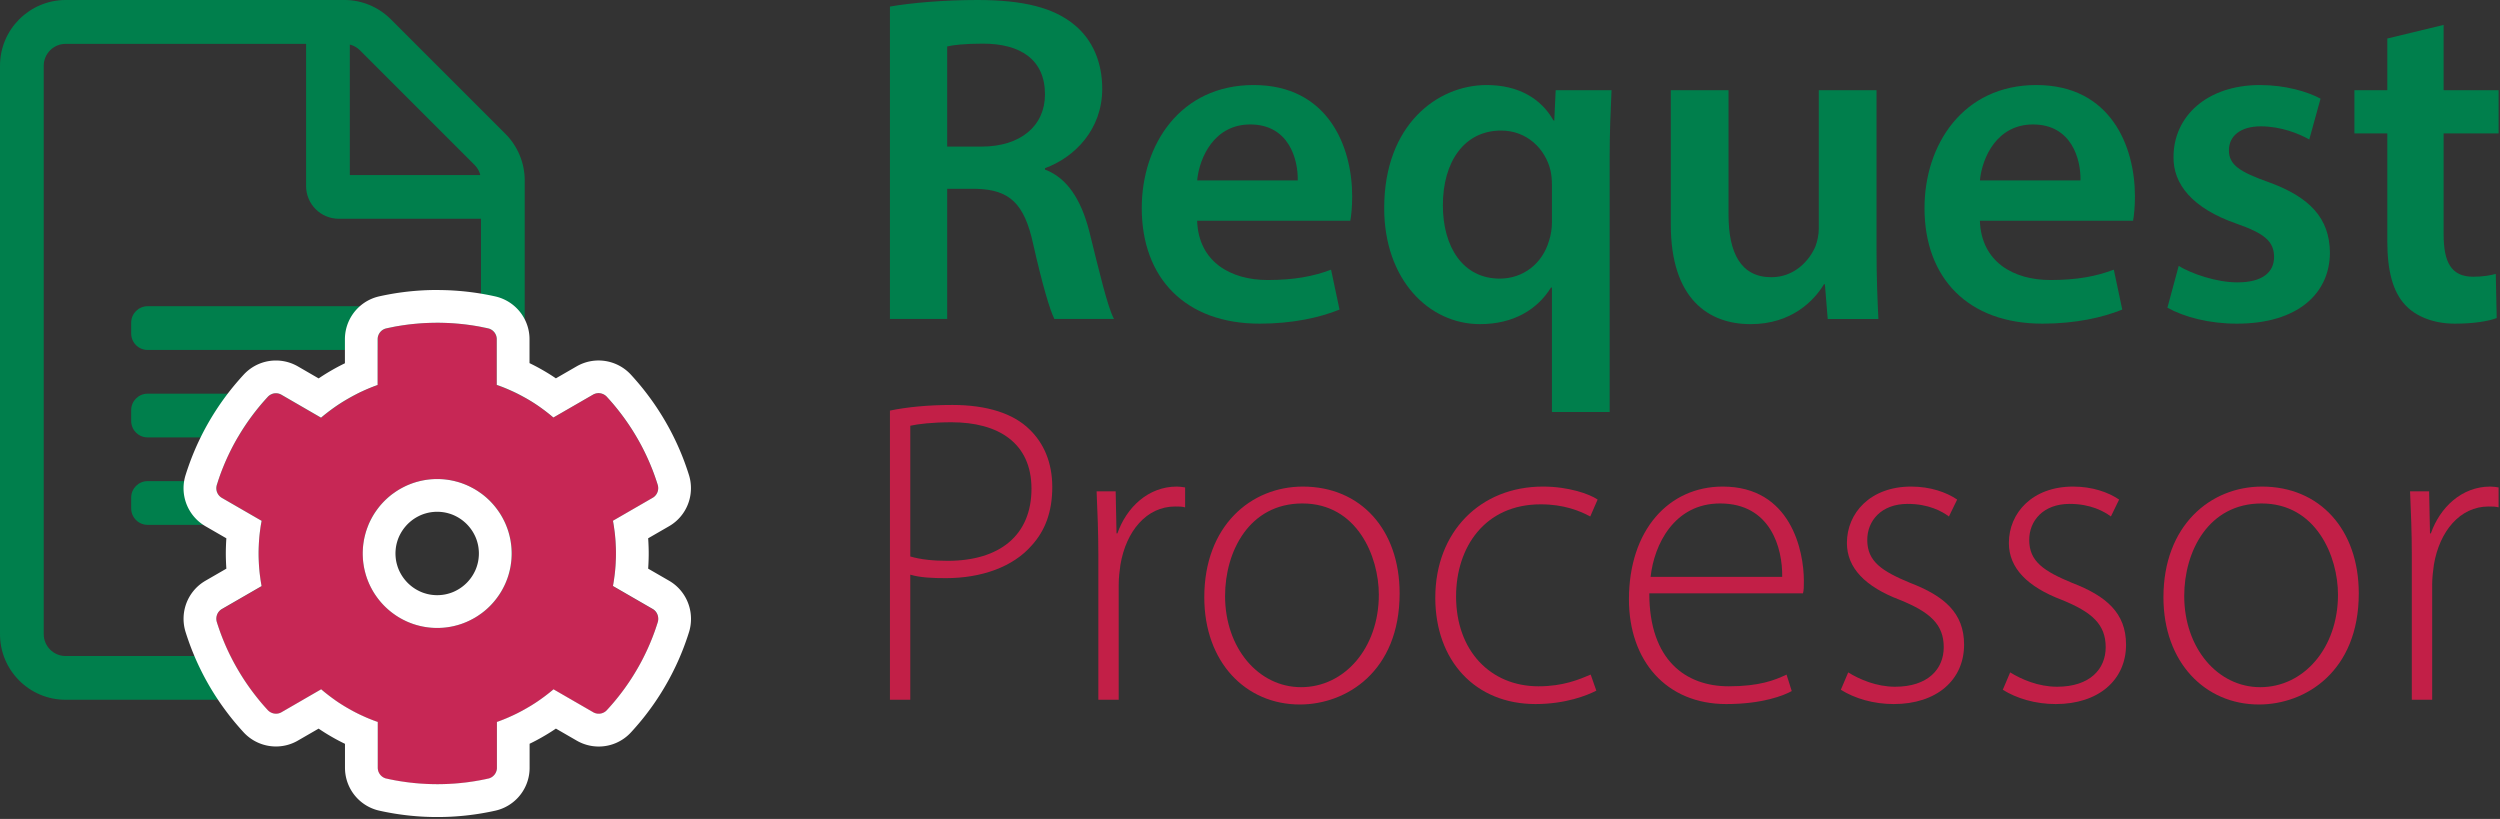 <?xml version="1.0" encoding="UTF-8" standalone="no"?><!DOCTYPE svg PUBLIC "-//W3C//DTD SVG 1.1//EN" "http://www.w3.org/Graphics/SVG/1.1/DTD/svg11.dtd"><svg width="100%" height="100%" viewBox="0 0 693 227" version="1.1" xmlns="http://www.w3.org/2000/svg" xmlns:xlink="http://www.w3.org/1999/xlink" xml:space="preserve" xmlns:serif="http://www.serif.com/" style="fill-rule:evenodd;clip-rule:evenodd;stroke-linejoin:round;stroke-miterlimit:2;"><rect x="0" y="0" width="693" height="227" fill="#333333" stroke="none"/><g><path d="M140.11,37.12l-31.779,-31.779c-3.409,-3.409 -8.03,-5.341 -12.841,-5.341l-77.309,0c-10.037,0.038 -18.181,8.182 -18.181,18.219l0,157.572c0,10.038 8.144,18.182 18.181,18.182l109.089,0c10.037,0 18.181,-8.144 18.181,-18.182l0,-125.792c0,-4.811 -1.932,-9.47 -5.341,-12.879Zm-8.56,8.599c0.795,0.795 1.326,1.742 1.591,2.803l-36.174,0l0,-36.174c1.061,0.265 2.008,0.796 2.803,1.591l31.78,31.78Zm-4.28,136.133l-109.089,0c-3.333,0 -6.06,-2.728 -6.06,-6.061l0,-157.572c0,-3.333 2.727,-6.06 6.06,-6.06l66.665,0l0,39.393c0,5.038 4.053,9.09 9.091,9.09l39.393,0l0,115.149c0,3.333 -2.727,6.061 -6.06,6.061Zm-18.182,-92.422l0,3.03c0,2.5 -2.045,4.545 -4.545,4.545l-63.635,0c-2.5,0 -4.545,-2.045 -4.545,-4.545l0,-3.03c0,-2.5 2.045,-4.546 4.545,-4.546l63.635,0c2.5,0 4.545,2.046 4.545,4.546Zm0,24.242l0,3.03c0,2.5 -2.045,4.545 -4.545,4.545l-63.635,0c-2.5,0 -4.545,-2.045 -4.545,-4.545l0,-3.03c0,-2.5 2.045,-4.546 4.545,-4.546l63.635,0c2.5,0 4.545,2.046 4.545,4.546Zm0,24.241l0,3.031c0,2.5 -2.045,4.545 -4.545,4.545l-63.635,0c-2.5,0 -4.545,-2.045 -4.545,-4.545l0,-3.031c0,-2.5 2.045,-4.545 4.545,-4.545l63.635,0c2.5,0 4.545,2.045 4.545,4.545Z" style="fill:#007f4c;fill-rule:nonzero;"/><path d="M180.89,168.832l-10.99,-6.347c1.109,-5.986 1.109,-12.126 0,-18.112l10.99,-6.347c1.265,-0.722 1.832,-2.219 1.42,-3.612c-2.864,-9.185 -7.741,-17.493 -14.113,-24.407c-0.981,-1.058 -2.58,-1.316 -3.819,-0.594l-10.991,6.347c-4.618,-3.973 -9.933,-7.043 -15.686,-9.056l0,-12.668c0,-1.444 -1.007,-2.709 -2.426,-3.018c-9.468,-2.116 -19.169,-2.013 -28.174,0c-1.419,0.309 -2.425,1.574 -2.425,3.018l0,12.694c-5.728,2.038 -11.043,5.109 -15.687,9.056l-10.965,-6.347c-1.264,-0.722 -2.838,-0.49 -3.818,0.594c-6.373,6.888 -11.249,15.196 -14.113,24.407c-0.439,1.393 0.155,2.889 1.419,3.612l10.991,6.347c-1.11,5.985 -1.11,12.126 0,18.112l-10.991,6.347c-1.264,0.722 -1.832,2.218 -1.419,3.612c2.864,9.185 7.74,17.492 14.113,24.407c0.98,1.058 2.58,1.316 3.818,0.593l10.991,-6.347c4.618,3.974 9.933,7.044 15.687,9.056l0,12.694c0,1.445 1.006,2.709 2.425,3.019c9.469,2.115 19.17,2.012 28.174,0c1.419,-0.31 2.425,-1.574 2.425,-3.019l0,-12.694c5.728,-2.038 11.043,-5.108 15.687,-9.056l10.991,6.347c1.264,0.723 2.838,0.49 3.818,-0.593c6.373,-6.889 11.249,-15.197 14.113,-24.407c0.387,-1.419 -0.18,-2.916 -1.445,-3.638Zm-59.702,5.237c-11.378,0 -20.64,-9.262 -20.64,-20.64c0,-11.378 9.262,-20.64 20.64,-20.64c11.378,0 20.641,9.262 20.641,20.64c0,11.378 -9.263,20.64 -20.641,20.64Z" style="fill:#c72755;fill-rule:nonzero;"/><path d="M121.495,80.396l0.253,0.001l0.253,0.002l0.254,0.004l0.254,0.004l0.253,0.005l0.253,0.005l0.253,0.007l0.254,0.008l0.254,0.008l0.254,0.009l0.254,0.011l0.254,0.011l0.253,0.011l0.255,0.013l0.254,0.014l0.254,0.014l0.254,0.016l0.254,0.016l0.255,0.017l0.254,0.018l0.254,0.019l0.255,0.02l0.254,0.021l0.255,0.022l0.254,0.022l0.255,0.023l0.254,0.025l0.255,0.025l0.255,0.026l0.254,0.027l0.254,0.028l0.255,0.029l0.255,0.029l0.254,0.031l0.255,0.031l0.255,0.033l0.254,0.033l0.255,0.034l0.254,0.035l0.255,0.036l0.255,0.037l0.255,0.038l0.254,0.038l0.254,0.04l0.255,0.04l0.254,0.042l0.255,0.042l0.255,0.044l0.253,0.044l0.254,0.045l0.255,0.046l0.255,0.047l0.254,0.048l0.253,0.048l0.254,0.05l0.254,0.05l0.254,0.052l0.255,0.053l0.253,0.053l0.254,0.054l0.254,0.056l0.245,0.054l0.094,0.021l0.13,0.031l0.129,0.031l0.131,0.034l0.127,0.035l0.129,0.036l0.128,0.038l0.124,0.038l0.127,0.04l0.124,0.041l0.124,0.043l0.128,0.045l0.125,0.045l0.145,0.055l0.222,0.089l0.242,0.102l0.236,0.106l0.238,0.113l0.233,0.117l0.228,0.121l0.228,0.127l0.222,0.129l0.22,0.135l0.218,0.14l0.213,0.144l0.209,0.147l0.205,0.151l0.204,0.157l0.198,0.159l0.194,0.163l0.191,0.167l0.188,0.172l0.184,0.175l0.179,0.178l0.176,0.181l0.171,0.185l0.169,0.189l0.163,0.192l0.16,0.195l0.156,0.199l0.151,0.201l0.148,0.205l0.143,0.208l0.138,0.21l0.134,0.213l0.13,0.217l0.126,0.219l0.122,0.224l0.117,0.224l0.111,0.226l0.108,0.231l0.103,0.233l0.097,0.234l0.093,0.237l0.09,0.242l0.084,0.243l0.078,0.244l0.073,0.244l0.068,0.249l0.064,0.25l0.058,0.253l0.053,0.257l0.047,0.254l0.042,0.256l0.037,0.26l0.028,0.235l0.016,0.158l0.012,0.13l0.011,0.126l0.009,0.134l0.008,0.134l0.007,0.129l0.005,0.133l0.003,0.133l0.002,0.132l0.001,0.109l0,6.649l0.007,0.003l0.151,0.074l0.153,0.074l0.151,0.075l0.151,0.075l0.152,0.076l0.15,0.076l0.15,0.075l0.15,0.077l0.15,0.077l0.149,0.078l0.151,0.079l0.149,0.078l0.148,0.079l0.149,0.079l0.149,0.08l0.148,0.08l0.148,0.081l0.149,0.081l0.147,0.081l0.147,0.082l0.147,0.083l0.147,0.083l0.147,0.083l0.146,0.083l0.146,0.084l0.146,0.085l0.146,0.085l0.145,0.085l0.145,0.086l0.145,0.086l0.144,0.087l0.145,0.087l0.145,0.088l0.142,0.087l0.145,0.089l0.144,0.089l0.142,0.088l0.142,0.09l0.144,0.09l0.142,0.091l0.141,0.09l0.143,0.092l0.141,0.091l0.142,0.093l0.141,0.092l0.14,0.092l0.14,0.094l0.141,0.094l0.14,0.094l0.14,0.095l0.004,0.003l5.766,-3.33l0.076,-0.044l0.116,-0.065l0.121,-0.066l0.118,-0.063l0.118,-0.061l0.119,-0.06l0.123,-0.06l0.119,-0.057l0.122,-0.056l0.126,-0.057l0.12,-0.052l0.119,-0.051l0.123,-0.05l0.127,-0.05l0.123,-0.048l0.148,-0.055l0.225,-0.079l0.249,-0.082l0.253,-0.077l0.252,-0.071l0.252,-0.065l0.253,-0.059l0.253,-0.054l0.255,-0.049l0.253,-0.042l0.254,-0.038l0.255,-0.032l0.255,-0.026l0.254,-0.021l0.252,-0.015l0.256,-0.011l0.252,-0.005l0.253,0.001l0.252,0.005l0.251,0.011l0.252,0.016l0.251,0.021l0.25,0.026l0.247,0.031l0.248,0.037l0.247,0.041l0.244,0.046l0.246,0.052l0.244,0.056l0.241,0.061l0.242,0.067l0.241,0.072l0.237,0.075l0.236,0.081l0.237,0.087l0.236,0.092l0.231,0.095l0.23,0.1l0.23,0.106l0.225,0.11l0.227,0.117l0.224,0.121l0.221,0.125l0.217,0.129l0.218,0.136l0.215,0.14l0.211,0.144l0.209,0.15l0.207,0.154l0.204,0.159l0.201,0.164l0.199,0.17l0.192,0.171l0.175,0.162l0.116,0.11l0.092,0.091l0.091,0.091l0.092,0.094l0.088,0.092l0.089,0.095l0.192,0.208l0.168,0.185l0.169,0.187l0.169,0.187l0.167,0.187l0.166,0.188l0.167,0.188l0.165,0.189l0.165,0.19l0.165,0.19l0.163,0.191l0.163,0.191l0.162,0.192l0.162,0.193l0.161,0.193l0.161,0.193l0.159,0.194l0.159,0.195l0.159,0.195l0.158,0.196l0.157,0.196l0.156,0.197l0.156,0.198l0.155,0.198l0.154,0.198l0.154,0.199l0.154,0.2l0.152,0.2l0.152,0.201l0.151,0.201l0.15,0.202l0.15,0.202l0.149,0.203l0.149,0.204l0.148,0.203l0.147,0.204l0.146,0.206l0.146,0.205l0.145,0.206l0.144,0.206l0.144,0.207l0.143,0.208l0.142,0.208l0.142,0.209l0.141,0.209l0.14,0.209l0.139,0.21l0.139,0.211l0.138,0.211l0.138,0.212l0.136,0.212l0.136,0.213l0.135,0.213l0.135,0.213l0.134,0.215l0.133,0.214l0.133,0.215l0.131,0.216l0.131,0.216l0.13,0.217l0.13,0.217l0.129,0.217l0.127,0.218l0.128,0.218l0.127,0.22l0.126,0.22l0.125,0.219l0.124,0.22l0.124,0.221l0.123,0.222l0.122,0.222l0.121,0.222l0.121,0.222l0.12,0.224l0.119,0.224l0.119,0.224l0.117,0.224l0.117,0.225l0.116,0.226l0.116,0.226l0.115,0.227l0.114,0.227l0.113,0.227l0.112,0.227l0.112,0.229l0.111,0.229l0.11,0.228l0.109,0.23l0.109,0.23l0.108,0.231l0.106,0.23l0.107,0.232l0.105,0.232l0.105,0.231l0.104,0.233l0.103,0.234l0.102,0.233l0.102,0.234l0.101,0.234l0.1,0.235l0.099,0.235l0.098,0.235l0.098,0.237l0.097,0.236l0.095,0.236l0.096,0.238l0.094,0.238l0.094,0.238l0.092,0.238l0.093,0.239l0.09,0.239l0.091,0.239l0.09,0.241l0.088,0.241l0.088,0.24l0.087,0.241l0.086,0.242l0.086,0.242l0.084,0.242l0.084,0.243l0.083,0.243l0.082,0.244l0.082,0.244l0.08,0.244l0.08,0.244l0.078,0.245l0.078,0.246l0.108,0.344l0.078,0.272l0.066,0.25l0.059,0.247l0.055,0.25l0.049,0.252l0.044,0.25l0.039,0.251l0.033,0.253l0.029,0.254l0.023,0.252l0.017,0.25l0.013,0.253l0.007,0.253l0.002,0.252l-0.003,0.253l-0.008,0.251l-0.013,0.252l-0.019,0.249l-0.023,0.248l-0.029,0.251l-0.034,0.248l-0.039,0.249l-0.044,0.246l-0.048,0.244l-0.054,0.244l-0.059,0.244l-0.064,0.243l-0.068,0.239l-0.074,0.239l-0.079,0.24l-0.084,0.237l-0.088,0.233l-0.093,0.233l-0.099,0.233l-0.104,0.229l-0.107,0.227l-0.113,0.227l-0.119,0.225l-0.122,0.22l-0.126,0.218l-0.134,0.219l-0.137,0.215l-0.141,0.211l-0.147,0.21l-0.152,0.208l-0.154,0.201l-0.161,0.202l-0.166,0.199l-0.17,0.196l-0.174,0.191l-0.178,0.188l-0.184,0.186l-0.186,0.18l-0.192,0.178l-0.198,0.175l-0.198,0.169l-0.186,0.151l-0.123,0.096l-0.102,0.079l-0.109,0.082l-0.107,0.079l-0.104,0.074l-0.108,0.076l-0.11,0.075l-0.113,0.076l-0.111,0.072l-0.11,0.071l-0.113,0.07l-0.113,0.069l-0.115,0.068l-0.075,0.044l-5.778,3.336l0.001,0.013l0.012,0.167l0.011,0.168l0.011,0.168l0.01,0.168l0.01,0.167l0.009,0.168l0.009,0.168l0.008,0.167l0.008,0.169l0.008,0.168l0.007,0.168l0.006,0.168l0.006,0.167l0.006,0.169l0.005,0.168l0.004,0.167l0.005,0.169l0.003,0.168l0.003,0.168l0.003,0.167l0.002,0.169l0.002,0.168l0.001,0.167l0.001,0.169l0,0.168l0,0.168l-0.001,0.168l-0.001,0.168l-0.002,0.168l-0.002,0.168l-0.003,0.168l-0.003,0.168l-0.003,0.168l-0.005,0.169l-0.004,0.167l-0.005,0.168l-0.006,0.168l-0.006,0.168l-0.006,0.168l-0.007,0.168l-0.008,0.168l-0.008,0.168l-0.008,0.168l-0.009,0.168l-0.009,0.168l-0.01,0.167l-0.01,0.168l-0.011,0.168l-0.011,0.168l-0.012,0.167l-0.001,0.013l5.775,3.334l0.078,0.046l0.118,0.07l0.11,0.067l0.113,0.07l0.11,0.071l0.111,0.072l0.113,0.076l0.11,0.075l0.106,0.074l0.108,0.078l0.105,0.077l0.107,0.081l0.107,0.081l0.119,0.094l0.187,0.152l0.2,0.17l0.195,0.174l0.193,0.178l0.187,0.181l0.183,0.185l0.178,0.188l0.174,0.191l0.171,0.196l0.164,0.197l0.16,0.201l0.156,0.204l0.151,0.206l0.147,0.21l0.14,0.21l0.137,0.213l0.131,0.216l0.127,0.218l0.123,0.221l0.117,0.222l0.113,0.224l0.108,0.227l0.103,0.228l0.097,0.228l0.094,0.231l0.089,0.234l0.083,0.234l0.079,0.235l0.074,0.237l0.069,0.237l0.064,0.238l0.059,0.24l0.054,0.24l0.05,0.241l0.045,0.244l0.04,0.244l0.035,0.243l0.03,0.246l0.025,0.243l0.02,0.245l0.016,0.248l0.01,0.246l0.006,0.248l0.001,0.246l-0.004,0.247l-0.01,0.247l-0.014,0.247l-0.018,0.245l-0.024,0.247l-0.029,0.247l-0.034,0.247l-0.039,0.247l-0.044,0.244l-0.048,0.245l-0.054,0.242l-0.058,0.244l-0.095,0.362l-0.135,0.433l-0.079,0.247l-0.078,0.245l-0.08,0.246l-0.08,0.244l-0.082,0.245l-0.082,0.244l-0.083,0.243l-0.084,0.244l-0.084,0.243l-0.085,0.242l-0.087,0.243l-0.087,0.242l-0.088,0.241l-0.089,0.241l-0.089,0.24l-0.09,0.24l-0.091,0.24l-0.093,0.24l-0.092,0.238l-0.094,0.239l-0.094,0.238l-0.095,0.238l-0.097,0.237l-0.096,0.237l-0.098,0.236l-0.098,0.237l-0.099,0.235l-0.1,0.235l-0.101,0.235l-0.102,0.235l-0.102,0.234l-0.103,0.233l-0.104,0.233l-0.105,0.232l-0.106,0.232l-0.106,0.232l-0.107,0.231l-0.108,0.231l-0.108,0.231l-0.11,0.229l-0.11,0.23l-0.111,0.229l-0.111,0.229l-0.113,0.228l-0.113,0.227l-0.114,0.228l-0.115,0.226l-0.115,0.226l-0.116,0.226l-0.118,0.226l-0.118,0.225l-0.118,0.224l-0.119,0.224l-0.12,0.224l-0.121,0.223l-0.122,0.222l-0.122,0.222l-0.123,0.222l-0.124,0.22l-0.124,0.221l-0.126,0.221l-0.125,0.219l-0.127,0.219l-0.128,0.219l-0.128,0.218l-0.129,0.218l-0.13,0.217l-0.129,0.216l-0.132,0.217l-0.132,0.216l-0.132,0.215l-0.133,0.215l-0.134,0.214l-0.135,0.213l-0.135,0.214l-0.136,0.212l-0.137,0.213l-0.138,0.211l-0.138,0.211l-0.139,0.211l-0.14,0.21l-0.14,0.21l-0.141,0.209l-0.141,0.208l-0.143,0.209l-0.143,0.207l-0.144,0.207l-0.145,0.207l-0.145,0.206l-0.145,0.205l-0.147,0.205l-0.147,0.204l-0.148,0.204l-0.149,0.203l-0.149,0.203l-0.15,0.202l-0.151,0.202l-0.151,0.201l-0.152,0.2l-0.153,0.201l-0.153,0.199l-0.154,0.199l-0.155,0.199l-0.155,0.197l-0.156,0.197l-0.157,0.197l-0.157,0.196l-0.158,0.196l-0.159,0.195l-0.159,0.194l-0.161,0.194l-0.16,0.194l-0.161,0.192l-0.162,0.192l-0.163,0.192l-0.163,0.191l-0.164,0.19l-0.164,0.19l-0.165,0.19l-0.166,0.188l-0.167,0.188l-0.167,0.188l-0.167,0.187l-0.169,0.187l-0.169,0.185l-0.169,0.186l-0.147,0.159l-0.043,0.047l-0.092,0.099l-0.094,0.098l-0.09,0.091l-0.09,0.091l-0.098,0.096l-0.095,0.091l-0.096,0.091l-0.098,0.089l-0.096,0.087l-0.1,0.088l-0.099,0.085l-0.1,0.085l-0.121,0.099l-0.187,0.149l-0.207,0.158l-0.212,0.155l-0.215,0.149l-0.215,0.143l-0.221,0.141l-0.224,0.135l-0.223,0.128l-0.228,0.125l-0.231,0.12l-0.231,0.114l-0.233,0.109l-0.236,0.104l-0.237,0.099l-0.238,0.093l-0.241,0.088l-0.243,0.084l-0.243,0.078l-0.246,0.073l-0.247,0.067l-0.247,0.062l-0.246,0.057l-0.249,0.052l-0.251,0.046l-0.252,0.041l-0.25,0.036l-0.251,0.03l-0.253,0.026l-0.254,0.02l-0.253,0.014l-0.253,0.01l-0.255,0.004l-0.252,-0.002l-0.255,-0.006l-0.254,-0.012l-0.251,-0.017l-0.255,-0.023l-0.252,-0.027l-0.251,-0.033l-0.255,-0.039l-0.249,-0.043l-0.251,-0.049l-0.249,-0.055l-0.249,-0.059l-0.248,-0.065l-0.245,-0.07l-0.245,-0.075l-0.245,-0.081l-0.244,-0.086l-0.24,-0.091l-0.237,-0.095l-0.238,-0.101l-0.237,-0.108l-0.232,-0.11l-0.232,-0.117l-0.229,-0.122l-0.202,-0.112l-5.84,-3.373l-0.016,0.011l-0.14,0.094l-0.14,0.094l-0.139,0.093l-0.14,0.092l-0.14,0.092l-0.141,0.092l-0.14,0.091l-0.141,0.092l-0.142,0.09l-0.141,0.091l-0.142,0.089l-0.141,0.089l-0.143,0.089l-0.143,0.089l-0.142,0.088l-0.144,0.088l-0.143,0.088l-0.143,0.086l-0.144,0.087l-0.144,0.086l-0.144,0.086l-0.145,0.085l-0.144,0.085l-0.146,0.085l-0.145,0.084l-0.145,0.083l-0.145,0.083l-0.146,0.083l-0.147,0.083l-0.147,0.082l-0.145,0.082l-0.147,0.081l-0.148,0.081l-0.147,0.08l-0.147,0.08l-0.147,0.079l-0.149,0.08l-0.149,0.079l-0.147,0.077l-0.149,0.078l-0.148,0.078l-0.149,0.077l-0.15,0.077l-0.15,0.076l-0.149,0.075l-0.15,0.076l-0.151,0.075l-0.15,0.074l-0.15,0.074l-0.151,0.074l-0.009,0.004l0,6.704l-0.001,0.108l-0.002,0.129l-0.004,0.129l-0.004,0.133l-0.007,0.137l-0.008,0.129l-0.009,0.13l-0.011,0.134l-0.012,0.13l-0.016,0.153l-0.028,0.237l-0.037,0.259l-0.042,0.256l-0.048,0.257l-0.052,0.252l-0.058,0.253l-0.064,0.252l-0.068,0.249l-0.074,0.246l-0.078,0.244l-0.084,0.242l-0.088,0.24l-0.094,0.238l-0.097,0.234l-0.103,0.232l-0.109,0.233l-0.111,0.227l-0.117,0.224l-0.121,0.221l-0.125,0.219l-0.131,0.218l-0.134,0.214l-0.139,0.21l-0.143,0.208l-0.147,0.204l-0.152,0.203l-0.155,0.197l-0.159,0.195l-0.165,0.192l-0.168,0.19l-0.171,0.184l-0.176,0.182l-0.179,0.178l-0.184,0.175l-0.188,0.171l-0.19,0.166l-0.196,0.165l-0.199,0.159l-0.201,0.155l-0.207,0.152l-0.21,0.148l-0.212,0.143l-0.216,0.14l-0.222,0.136l-0.221,0.129l-0.226,0.125l-0.231,0.123l-0.234,0.117l-0.234,0.111l-0.239,0.108l-0.243,0.102l-0.22,0.088l-0.147,0.055l-0.124,0.046l-0.122,0.043l-0.128,0.044l-0.125,0.041l-0.124,0.04l-0.132,0.04l-0.128,0.038l-0.123,0.034l-0.128,0.035l-0.132,0.034l-0.127,0.032l-0.132,0.031l-0.093,0.02l-0.232,0.052l-0.242,0.053l-0.243,0.052l-0.242,0.051l-0.242,0.05l-0.242,0.05l-0.243,0.048l-0.244,0.048l-0.243,0.047l-0.244,0.046l-0.244,0.046l-0.244,0.044l-0.244,0.044l-0.245,0.043l-0.245,0.042l-0.245,0.042l-0.245,0.04l-0.245,0.04l-0.246,0.039l-0.246,0.038l-0.246,0.037l-0.246,0.037l-0.247,0.035l-0.247,0.035l-0.247,0.034l-0.246,0.033l-0.248,0.032l-0.248,0.032l-0.248,0.031l-0.248,0.029l-0.247,0.029l-0.248,0.028l-0.25,0.028l-0.248,0.026l-0.248,0.026l-0.25,0.025l-0.249,0.024l-0.249,0.023l-0.249,0.022l-0.25,0.022l-0.25,0.02l-0.25,0.02l-0.25,0.019l-0.25,0.018l-0.251,0.018l-0.251,0.016l-0.25,0.016l-0.25,0.014l-0.252,0.014l-0.252,0.014l-0.25,0.012l-0.252,0.011l-0.251,0.011l-0.251,0.009l-0.252,0.009l-0.253,0.008l-0.252,0.007l-0.252,0.007l-0.252,0.005l-0.253,0.004l-0.252,0.004l-0.253,0.003l-0.252,0.002l-0.253,0.001l-0.253,0l-0.253,0l-0.252,-0.002l-0.254,-0.002l-0.254,-0.003l-0.253,-0.004l-0.253,-0.005l-0.253,-0.006l-0.254,-0.007l-0.254,-0.007l-0.254,-0.009l-0.253,-0.009l-0.254,-0.01l-0.254,-0.011l-0.254,-0.012l-0.254,-0.013l-0.255,-0.013l-0.254,-0.015l-0.254,-0.015l-0.253,-0.017l-0.255,-0.017l-0.255,-0.018l-0.254,-0.019l-0.255,-0.02l-0.254,-0.021l-0.254,-0.021l-0.255,-0.023l-0.255,-0.023l-0.253,-0.024l-0.255,-0.025l-0.255,-0.027l-0.255,-0.027l-0.254,-0.027l-0.255,-0.029l-0.255,-0.03l-0.254,-0.03l-0.255,-0.032l-0.254,-0.032l-0.255,-0.033l-0.255,-0.035l-0.255,-0.035l-0.254,-0.036l-0.254,-0.036l-0.255,-0.038l-0.254,-0.039l-0.255,-0.039l-0.255,-0.041l-0.254,-0.041l-0.254,-0.043l-0.254,-0.043l-0.255,-0.044l-0.255,-0.045l-0.253,-0.046l-0.255,-0.047l-0.254,-0.048l-0.254,-0.049l-0.255,-0.05l-0.253,-0.05l-0.254,-0.052l-0.254,-0.052l-0.254,-0.054l-0.253,-0.054l-0.254,-0.055l-0.246,-0.055l-0.093,-0.02l-0.131,-0.031l-0.128,-0.032l-0.132,-0.034l-0.128,-0.035l-0.124,-0.035l-0.128,-0.037l-0.13,-0.04l-0.125,-0.04l-0.125,-0.041l-0.127,-0.043l-0.124,-0.044l-0.123,-0.046l-0.146,-0.055l-0.221,-0.088l-0.242,-0.102l-0.239,-0.108l-0.236,-0.111l-0.232,-0.117l-0.231,-0.122l-0.228,-0.127l-0.221,-0.129l-0.219,-0.135l-0.218,-0.14l-0.213,-0.143l-0.209,-0.148l-0.206,-0.151l-0.201,-0.155l-0.2,-0.161l-0.196,-0.164l-0.19,-0.166l-0.187,-0.171l-0.185,-0.175l-0.179,-0.178l-0.175,-0.181l-0.173,-0.187l-0.167,-0.188l-0.164,-0.191l-0.16,-0.196l-0.155,-0.197l-0.152,-0.203l-0.147,-0.204l-0.143,-0.208l-0.14,-0.212l-0.134,-0.213l-0.129,-0.215l-0.125,-0.219l-0.122,-0.223l-0.117,-0.226l-0.112,-0.227l-0.107,-0.229l-0.103,-0.234l-0.098,-0.234l-0.093,-0.237l-0.089,-0.241l-0.084,-0.242l-0.078,-0.244l-0.074,-0.248l-0.068,-0.249l-0.063,-0.248l-0.058,-0.253l-0.053,-0.254l-0.048,-0.257l-0.042,-0.258l-0.036,-0.257l-0.029,-0.235l-0.016,-0.155l-0.012,-0.134l-0.011,-0.13l-0.009,-0.13l-0.008,-0.133l-0.006,-0.129l-0.005,-0.133l-0.004,-0.133l-0.002,-0.133l-0.001,-0.108l0,-6.675l-0.007,-0.004l-0.152,-0.074l-0.151,-0.074l-0.151,-0.074l-0.152,-0.075l-0.15,-0.076l-0.15,-0.075l-0.151,-0.077l-0.151,-0.077l-0.15,-0.077l-0.15,-0.078l-0.148,-0.077l-0.15,-0.079l-0.149,-0.079l-0.149,-0.08l-0.149,-0.079l-0.148,-0.08l-0.148,-0.082l-0.148,-0.08l-0.147,-0.082l-0.148,-0.082l-0.147,-0.082l-0.146,-0.083l-0.147,-0.083l-0.146,-0.084l-0.147,-0.084l-0.145,-0.084l-0.146,-0.085l-0.146,-0.086l-0.144,-0.085l-0.146,-0.087l-0.144,-0.086l-0.144,-0.087l-0.145,-0.088l-0.144,-0.088l-0.143,-0.088l-0.143,-0.089l-0.143,-0.089l-0.144,-0.09l-0.142,-0.09l-0.143,-0.09l-0.141,-0.091l-0.142,-0.091l-0.142,-0.092l-0.141,-0.092l-0.141,-0.092l-0.141,-0.093l-0.14,-0.094l-0.14,-0.093l-0.14,-0.094l-0.14,-0.095l-0.004,-0.003l-5.763,3.328l-0.077,0.044l-0.119,0.067l-0.12,0.066l-0.118,0.062l-0.118,0.061l-0.123,0.062l-0.119,0.059l-0.12,0.057l-0.121,0.056l-0.121,0.054l-0.126,0.055l-0.122,0.052l-0.123,0.05l-0.123,0.049l-0.124,0.048l-0.146,0.054l-0.226,0.08l-0.252,0.082l-0.249,0.076l-0.252,0.071l-0.253,0.066l-0.253,0.059l-0.254,0.054l-0.254,0.048l-0.256,0.043l-0.252,0.037l-0.255,0.032l-0.255,0.027l-0.253,0.021l-0.254,0.015l-0.253,0.01l-0.254,0.005l-0.252,0l-0.253,-0.006l-0.253,-0.01l-0.25,-0.016l-0.248,-0.021l-0.25,-0.026l-0.25,-0.032l-0.247,-0.036l-0.247,-0.041l-0.247,-0.047l-0.244,-0.051l-0.243,-0.057l-0.243,-0.061l-0.241,-0.066l-0.239,-0.071l-0.239,-0.077l-0.238,-0.081l-0.234,-0.086l-0.235,-0.091l-0.233,-0.096l-0.229,-0.101l-0.229,-0.105l-0.229,-0.112l-0.226,-0.116l-0.221,-0.119l-0.221,-0.125l-0.22,-0.131l-0.216,-0.135l-0.215,-0.14l-0.212,-0.145l-0.21,-0.15l-0.205,-0.153l-0.204,-0.159l-0.201,-0.165l-0.198,-0.167l-0.196,-0.174l-0.173,-0.161l-0.112,-0.108l-0.093,-0.091l-0.092,-0.092l-0.095,-0.097l-0.091,-0.095l-0.085,-0.091l-0.191,-0.208l-0.169,-0.185l-0.169,-0.186l-0.168,-0.187l-0.167,-0.187l-0.167,-0.188l-0.166,-0.189l-0.166,-0.189l-0.165,-0.189l-0.164,-0.19l-0.164,-0.192l-0.163,-0.191l-0.162,-0.191l-0.162,-0.193l-0.161,-0.193l-0.16,-0.194l-0.16,-0.194l-0.159,-0.194l-0.158,-0.196l-0.158,-0.196l-0.157,-0.196l-0.157,-0.197l-0.156,-0.197l-0.155,-0.198l-0.154,-0.199l-0.154,-0.199l-0.153,-0.199l-0.153,-0.201l-0.152,-0.2l-0.151,-0.201l-0.15,-0.202l-0.15,-0.202l-0.149,-0.204l-0.148,-0.203l-0.148,-0.203l-0.147,-0.205l-0.147,-0.205l-0.145,-0.205l-0.146,-0.206l-0.144,-0.207l-0.144,-0.207l-0.143,-0.207l-0.142,-0.208l-0.141,-0.209l-0.141,-0.209l-0.141,-0.21l-0.139,-0.21l-0.139,-0.21l-0.138,-0.212l-0.137,-0.211l-0.137,-0.212l-0.136,-0.213l-0.135,-0.213l-0.135,-0.214l-0.133,-0.214l-0.134,-0.214l-0.132,-0.215l-0.132,-0.216l-0.131,-0.216l-0.13,-0.217l-0.129,-0.217l-0.129,-0.218l-0.128,-0.218l-0.128,-0.218l-0.126,-0.219l-0.126,-0.219l-0.125,-0.221l-0.125,-0.22l-0.123,-0.221l-0.123,-0.221l-0.123,-0.222l-0.121,-0.222l-0.121,-0.223l-0.12,-0.223l-0.119,-0.224l-0.118,-0.224l-0.118,-0.225l-0.117,-0.225l-0.116,-0.225l-0.116,-0.226l-0.114,-0.227l-0.114,-0.226l-0.113,-0.228l-0.113,-0.228l-0.112,-0.228l-0.11,-0.229l-0.11,-0.229l-0.11,-0.229l-0.108,-0.231l-0.108,-0.23l-0.107,-0.231l-0.106,-0.231l-0.106,-0.232l-0.105,-0.232l-0.104,-0.233l-0.103,-0.233l-0.102,-0.233l-0.102,-0.234l-0.1,-0.235l-0.1,-0.234l-0.099,-0.235l-0.099,-0.236l-0.097,-0.236l-0.097,-0.236l-0.096,-0.237l-0.095,-0.237l-0.095,-0.238l-0.093,-0.238l-0.093,-0.239l-0.092,-0.238l-0.091,-0.239l-0.091,-0.24l-0.089,-0.24l-0.089,-0.241l-0.088,-0.241l-0.087,-0.24l-0.086,-0.242l-0.085,-0.242l-0.085,-0.243l-0.084,-0.242l-0.083,-0.243l-0.082,-0.244l-0.081,-0.244l-0.081,-0.244l-0.079,-0.245l-0.079,-0.245l-0.078,-0.245l-0.108,-0.345l-0.078,-0.272l-0.065,-0.248l-0.06,-0.249l-0.054,-0.25l-0.05,-0.25l-0.044,-0.251l-0.039,-0.253l-0.033,-0.251l-0.028,-0.253l-0.023,-0.253l-0.018,-0.252l-0.013,-0.252l-0.007,-0.253l-0.002,-0.252l0.003,-0.251l0.008,-0.252l0.014,-0.251l0.018,-0.25l0.024,-0.251l0.028,-0.248l0.034,-0.248l0.039,-0.249l0.044,-0.245l0.048,-0.246l0.054,-0.244l0.059,-0.243l0.064,-0.243l0.069,-0.241l0.074,-0.239l0.078,-0.237l0.084,-0.237l0.089,-0.236l0.093,-0.232l0.098,-0.232l0.104,-0.23l0.108,-0.227l0.113,-0.226l0.118,-0.224l0.122,-0.221l0.128,-0.22l0.132,-0.217l0.137,-0.214l0.142,-0.213l0.147,-0.21l0.15,-0.205l0.157,-0.205l0.161,-0.202l0.164,-0.198l0.17,-0.194l0.174,-0.192l0.179,-0.189l0.183,-0.184l0.187,-0.182l0.192,-0.177l0.195,-0.174l0.201,-0.17l0.186,-0.152l0.121,-0.095l0.105,-0.081l0.107,-0.08l0.105,-0.077l0.107,-0.077l0.109,-0.077l0.11,-0.075l0.109,-0.073l0.113,-0.074l0.111,-0.07l0.11,-0.069l0.116,-0.071l0.114,-0.067l0.076,-0.044l5.778,-3.337l-0.001,-0.012l-0.012,-0.168l-0.011,-0.167l-0.011,-0.168l-0.011,-0.168l-0.009,-0.168l-0.01,-0.168l-0.009,-0.167l-0.008,-0.168l-0.008,-0.168l-0.007,-0.168l-0.007,-0.168l-0.007,-0.168l-0.006,-0.168l-0.005,-0.168l-0.005,-0.168l-0.005,-0.168l-0.004,-0.168l-0.004,-0.168l-0.003,-0.168l-0.003,-0.168l-0.002,-0.169l-0.001,-0.167l-0.002,-0.168l0,-0.168l-0.001,-0.168l0.001,-0.168l0,-0.168l0.002,-0.169l0.001,-0.167l0.002,-0.168l0.003,-0.169l0.003,-0.167l0.004,-0.169l0.004,-0.167l0.005,-0.169l0.005,-0.168l0.005,-0.167l0.006,-0.168l0.007,-0.169l0.007,-0.167l0.007,-0.168l0.008,-0.168l0.008,-0.168l0.009,-0.168l0.01,-0.168l0.009,-0.168l0.011,-0.168l0.011,-0.167l0.011,-0.168l0.012,-0.167l0.001,-0.013l-5.778,-3.336l-0.074,-0.043l-0.113,-0.067l-0.113,-0.069l-0.113,-0.07l-0.112,-0.071l-0.108,-0.071l-0.109,-0.073l-0.108,-0.074l-0.108,-0.075l-0.126,-0.091l-0.191,-0.141l-0.206,-0.16l-0.202,-0.163l-0.199,-0.169l-0.195,-0.171l-0.191,-0.176l-0.187,-0.18l-0.18,-0.181l-0.178,-0.186l-0.176,-0.192l-0.169,-0.192l-0.164,-0.196l-0.161,-0.199l-0.157,-0.203l-0.151,-0.206l-0.147,-0.206l-0.143,-0.212l-0.139,-0.215l-0.133,-0.216l-0.128,-0.218l-0.124,-0.222l-0.119,-0.223l-0.115,-0.226l-0.11,-0.229l-0.105,-0.231l-0.101,-0.234l-0.095,-0.234l-0.09,-0.236l-0.085,-0.239l-0.081,-0.24l-0.075,-0.242l-0.071,-0.245l-0.066,-0.246l-0.06,-0.247l-0.055,-0.247l-0.05,-0.251l-0.045,-0.252l-0.04,-0.251l-0.034,-0.255l-0.029,-0.255l-0.024,-0.255l-0.018,-0.256l-0.013,-0.258l-0.007,-0.258l-0.002,-0.259l0.003,-0.26l0.009,-0.259l0.015,-0.259l0.02,-0.26l0.026,-0.26l0.032,-0.26l0.034,-0.236l0.024,-0.151l0.022,-0.131l0.024,-0.131l0.025,-0.129l0.027,-0.129l0.027,-0.128l0.03,-0.129l0.03,-0.127l0.032,-0.129l0.034,-0.13l0.035,-0.126l0.036,-0.127l0.038,-0.128l0.03,-0.097l0.077,-0.246l0.078,-0.246l0.079,-0.246l0.079,-0.245l0.081,-0.245l0.081,-0.244l0.082,-0.244l0.083,-0.244l0.084,-0.244l0.084,-0.242l0.086,-0.243l0.086,-0.242l0.087,-0.242l0.088,-0.241l0.089,-0.241l0.089,-0.241l0.091,-0.24l0.091,-0.24l0.092,-0.239l0.093,-0.239l0.093,-0.239l0.094,-0.238l0.096,-0.238l0.096,-0.237l0.096,-0.237l0.098,-0.236l0.099,-0.236l0.099,-0.236l0.1,-0.235l0.101,-0.235l0.101,-0.234l0.102,-0.234l0.104,-0.233l0.104,-0.233l0.104,-0.233l0.106,-0.232l0.106,-0.232l0.107,-0.231l0.108,-0.231l0.109,-0.23l0.109,-0.23l0.11,-0.23l0.111,-0.228l0.112,-0.229l0.112,-0.228l0.113,-0.228l0.115,-0.227l0.114,-0.227l0.116,-0.226l0.116,-0.226l0.117,-0.225l0.118,-0.225l0.118,-0.225l0.12,-0.224l0.12,-0.223l0.12,-0.223l0.122,-0.222l0.122,-0.223l0.123,-0.221l0.124,-0.221l0.124,-0.221l0.126,-0.22l0.126,-0.22l0.126,-0.219l0.128,-0.218l0.128,-0.219l0.129,-0.217l0.13,-0.218l0.13,-0.216l0.131,-0.217l0.132,-0.215l0.132,-0.216l0.134,-0.214l0.133,-0.215l0.135,-0.213l0.136,-0.213l0.136,-0.213l0.136,-0.212l0.138,-0.212l0.138,-0.211l0.139,-0.211l0.14,-0.21l0.14,-0.209l0.141,-0.21l0.142,-0.208l0.142,-0.208l0.144,-0.208l0.143,-0.207l0.145,-0.206l0.145,-0.206l0.146,-0.205l0.146,-0.205l0.148,-0.205l0.148,-0.204l0.148,-0.203l0.149,-0.202l0.15,-0.203l0.151,-0.202l0.152,-0.201l0.151,-0.2l0.153,-0.2l0.154,-0.2l0.154,-0.199l0.154,-0.198l0.156,-0.198l0.156,-0.197l0.156,-0.197l0.158,-0.196l0.158,-0.195l0.158,-0.195l0.16,-0.195l0.16,-0.194l0.16,-0.193l0.161,-0.193l0.162,-0.192l0.163,-0.192l0.163,-0.19l0.164,-0.191l0.164,-0.19l0.166,-0.189l0.165,-0.189l0.167,-0.188l0.167,-0.188l0.168,-0.187l0.168,-0.186l0.169,-0.186l0.169,-0.185l0.149,-0.161l0.044,-0.048l0.088,-0.094l0.093,-0.098l0.093,-0.095l0.092,-0.093l0.094,-0.092l0.094,-0.09l0.098,-0.092l0.098,-0.09l0.096,-0.087l0.101,-0.089l0.098,-0.084l0.099,-0.083l0.123,-0.101l0.185,-0.148l0.209,-0.159l0.211,-0.154l0.215,-0.15l0.217,-0.144l0.219,-0.139l0.223,-0.135l0.226,-0.13l0.225,-0.123l0.231,-0.12l0.232,-0.115l0.233,-0.109l0.237,-0.104l0.236,-0.098l0.238,-0.094l0.242,-0.088l0.244,-0.084l0.243,-0.078l0.243,-0.072l0.247,-0.068l0.248,-0.062l0.246,-0.056l0.25,-0.052l0.25,-0.047l0.252,-0.041l0.251,-0.035l0.251,-0.031l0.253,-0.025l0.253,-0.02l0.255,-0.015l0.251,-0.009l0.253,-0.004l0.257,0.001l0.252,0.007l0.252,0.011l0.253,0.017l0.255,0.023l0.254,0.028l0.25,0.033l0.252,0.038l0.252,0.044l0.25,0.049l0.251,0.054l0.247,0.059l0.246,0.065l0.249,0.071l0.246,0.075l0.242,0.08l0.242,0.086l0.241,0.09l0.24,0.097l0.238,0.102l0.234,0.105l0.233,0.112l0.232,0.116l0.228,0.121l0.208,0.116l5.815,3.366l0.011,-0.007l0.139,-0.094l0.139,-0.093l0.141,-0.093l0.14,-0.093l0.139,-0.092l0.141,-0.092l0.141,-0.091l0.141,-0.091l0.142,-0.091l0.141,-0.09l0.141,-0.09l0.142,-0.089l0.143,-0.089l0.142,-0.089l0.143,-0.088l0.143,-0.087l0.143,-0.088l0.144,-0.087l0.144,-0.087l0.143,-0.085l0.144,-0.086l0.145,-0.086l0.145,-0.085l0.145,-0.084l0.145,-0.085l0.145,-0.083l0.145,-0.083l0.147,-0.083l0.146,-0.083l0.146,-0.082l0.147,-0.082l0.146,-0.08l0.147,-0.081l0.148,-0.081l0.147,-0.08l0.148,-0.079l0.148,-0.079l0.148,-0.079l0.148,-0.078l0.149,-0.078l0.15,-0.078l0.148,-0.076l0.149,-0.077l0.151,-0.077l0.148,-0.075l0.15,-0.075l0.151,-0.075l0.151,-0.075l0.15,-0.074l0.15,-0.073l0.01,-0.005l0,-6.699l0,-0.109l0.002,-0.132l0.004,-0.133l0.005,-0.133l0.006,-0.129l0.008,-0.134l0.01,-0.134l0.01,-0.126l0.012,-0.13l0.017,-0.158l0.028,-0.235l0.036,-0.26l0.042,-0.256l0.048,-0.254l0.053,-0.257l0.058,-0.253l0.063,-0.25l0.069,-0.249l0.073,-0.244l0.078,-0.244l0.084,-0.243l0.089,-0.242l0.093,-0.237l0.098,-0.234l0.103,-0.233l0.108,-0.231l0.111,-0.226l0.117,-0.226l0.122,-0.222l0.124,-0.218l0.131,-0.218l0.135,-0.213l0.138,-0.21l0.143,-0.208l0.148,-0.205l0.15,-0.201l0.156,-0.199l0.16,-0.195l0.164,-0.192l0.168,-0.189l0.171,-0.185l0.176,-0.181l0.18,-0.178l0.184,-0.175l0.187,-0.172l0.191,-0.167l0.195,-0.163l0.198,-0.159l0.203,-0.157l0.206,-0.151l0.209,-0.147l0.213,-0.144l0.218,-0.14l0.219,-0.135l0.222,-0.129l0.229,-0.127l0.228,-0.121l0.233,-0.117l0.238,-0.113l0.236,-0.106l0.242,-0.102l0.222,-0.089l0.145,-0.055l0.124,-0.045l0.128,-0.045l0.125,-0.043l0.123,-0.041l0.128,-0.04l0.124,-0.038l0.128,-0.038l0.129,-0.036l0.127,-0.035l0.131,-0.034l0.128,-0.031l0.131,-0.031l0.093,-0.021l0.233,-0.052l0.242,-0.052l0.242,-0.052l0.242,-0.051l0.243,-0.051l0.242,-0.049l0.243,-0.049l0.243,-0.048l0.244,-0.047l0.244,-0.046l0.243,-0.045l0.244,-0.045l0.245,-0.044l0.244,-0.043l0.245,-0.042l0.245,-0.041l0.245,-0.041l0.246,-0.04l0.246,-0.038l0.246,-0.039l0.246,-0.037l0.246,-0.036l0.246,-0.036l0.247,-0.035l0.247,-0.033l0.247,-0.034l0.248,-0.032l0.247,-0.031l0.248,-0.031l0.248,-0.03l0.248,-0.029l0.248,-0.028l0.248,-0.027l0.249,-0.027l0.249,-0.026l0.249,-0.024l0.249,-0.024l0.249,-0.024l0.25,-0.022l0.25,-0.021l0.249,-0.021l0.25,-0.02l0.25,-0.019l0.251,-0.018l0.25,-0.017l0.251,-0.017l0.251,-0.015l0.25,-0.015l0.251,-0.014l0.251,-0.013l0.252,-0.012l0.251,-0.012l0.252,-0.01l0.251,-0.01l0.252,-0.009l0.252,-0.008l0.252,-0.007l0.253,-0.006l0.251,-0.005l0.252,-0.005l0.253,-0.004l0.253,-0.003l0.253,-0.002l0.253,-0.001l0.253,0l0.252,0.001Zm-0.481,9.074l-0.222,0.001l-0.222,0.001l-0.221,0.003l-0.222,0.003l-0.221,0.004l-0.222,0.005l-0.221,0.005l-0.221,0.007l-0.221,0.007l-0.221,0.007l-0.221,0.009l-0.221,0.009l-0.221,0.01l-0.22,0.011l-0.221,0.011l-0.22,0.012l-0.22,0.013l-0.22,0.014l-0.22,0.015l-0.22,0.015l-0.219,0.016l-0.22,0.016l-0.219,0.018l-0.219,0.018l-0.219,0.019l-0.219,0.019l-0.219,0.021l-0.219,0.021l-0.218,0.021l-0.218,0.023l-0.218,0.023l-0.218,0.024l-0.218,0.025l-0.218,0.025l-0.217,0.026l-0.217,0.027l-0.217,0.028l-0.217,0.028l-0.217,0.029l-0.216,0.03l-0.217,0.031l-0.216,0.031l-0.216,0.032l-0.215,0.032l-0.216,0.034l-0.215,0.034l-0.215,0.035l-0.215,0.035l-0.215,0.036l-0.214,0.037l-0.215,0.038l-0.214,0.038l-0.213,0.039l-0.214,0.04l-0.213,0.041l-0.213,0.041l-0.213,0.042l-0.213,0.042l-0.212,0.044l-0.213,0.044l-0.211,0.044l-0.212,0.046l-0.212,0.046l-0.211,0.047l-0.033,0.007l-0.033,0.008l-0.033,0.008l-0.033,0.008l-0.032,0.009l-0.032,0.009l-0.033,0.01l-0.032,0.01l-0.032,0.01l-0.031,0.01l-0.032,0.011l-0.031,0.011l-0.032,0.012l-0.031,0.012l-0.061,0.024l-0.061,0.026l-0.06,0.027l-0.06,0.028l-0.058,0.029l-0.058,0.031l-0.057,0.032l-0.057,0.033l-0.055,0.034l-0.055,0.035l-0.054,0.036l-0.053,0.038l-0.052,0.038l-0.051,0.039l-0.051,0.041l-0.049,0.041l-0.049,0.043l-0.047,0.043l-0.047,0.045l-0.046,0.045l-0.044,0.046l-0.044,0.048l-0.043,0.048l-0.042,0.049l-0.04,0.049l-0.04,0.051l-0.039,0.051l-0.037,0.053l-0.037,0.053l-0.035,0.053l-0.035,0.055l-0.033,0.055l-0.032,0.056l-0.031,0.057l-0.029,0.057l-0.029,0.058l-0.027,0.058l-0.026,0.06l-0.025,0.059l-0.024,0.061l-0.023,0.061l-0.021,0.061l-0.02,0.062l-0.018,0.063l-0.018,0.063l-0.016,0.063l-0.015,0.064l-0.013,0.065l-0.012,0.064l-0.011,0.066l-0.009,0.065l-0.008,0.066l-0.003,0.034l-0.003,0.033l-0.003,0.033l-0.002,0.033l-0.002,0.034l-0.002,0.033l-0.001,0.034l-0.001,0.034l-0.001,0.033l0,0.034l0,12.694l-0.134,0.048l-0.134,0.048l-0.134,0.049l-0.134,0.049l-0.133,0.05l-0.134,0.05l-0.133,0.05l-0.133,0.05l-0.133,0.051l-0.133,0.052l-0.132,0.051l-0.133,0.052l-0.132,0.053l-0.132,0.053l-0.132,0.053l-0.132,0.054l-0.132,0.053l-0.131,0.055l-0.131,0.054l-0.132,0.056l-0.131,0.055l-0.13,0.056l-0.131,0.056l-0.131,0.056l-0.13,0.057l-0.13,0.058l-0.13,0.057l-0.13,0.058l-0.129,0.059l-0.13,0.058l-0.129,0.059l-0.129,0.06l-0.129,0.06l-0.129,0.06l-0.129,0.06l-0.128,0.061l-0.128,0.062l-0.128,0.061l-0.128,0.062l-0.128,0.063l-0.127,0.062l-0.128,0.063l-0.127,0.064l-0.127,0.064l-0.127,0.064l-0.126,0.064l-0.127,0.065l-0.126,0.065l-0.126,0.066l-0.126,0.066l-0.125,0.066l-0.126,0.067l-0.125,0.067l-0.125,0.067l-0.125,0.068l-0.125,0.068l-0.124,0.068l-0.125,0.069l-0.124,0.069l-0.124,0.07l-0.124,0.07l-0.123,0.07l-0.123,0.07l-0.124,0.071l-0.123,0.071l-0.122,0.072l-0.123,0.072l-0.122,0.072l-0.122,0.073l-0.122,0.073l-0.122,0.073l-0.122,0.074l-0.121,0.074l-0.121,0.074l-0.121,0.075l-0.121,0.075l-0.12,0.075l-0.121,0.076l-0.12,0.076l-0.12,0.076l-0.119,0.077l-0.12,0.077l-0.119,0.078l-0.119,0.078l-0.119,0.078l-0.119,0.078l-0.118,0.079l-0.118,0.079l-0.118,0.08l-0.118,0.079l-0.117,0.081l-0.118,0.08l-0.117,0.081l-0.117,0.081l-0.116,0.082l-0.117,0.081l-0.116,0.083l-0.116,0.082l-0.116,0.083l-0.115,0.083l-0.116,0.084l-0.115,0.083l-0.115,0.085l-0.114,0.084l-0.115,0.085l-0.114,0.085l-0.114,0.086l-0.114,0.086l-0.113,0.086l-0.113,0.086l-0.113,0.087l-0.113,0.087l-0.113,0.088l-0.112,0.088l-0.112,0.088l-0.112,0.088l-0.112,0.089l-0.111,0.089l-0.111,0.089l-0.111,0.09l-0.111,0.09l-0.11,0.091l-0.11,0.091l-0.11,0.091l-0.11,0.091l-0.109,0.092l-0.11,0.092l-0.109,0.092l-10.965,-6.347l-0.059,-0.033l-0.06,-0.032l-0.061,-0.03l-0.06,-0.029l-0.061,-0.028l-0.062,-0.026l-0.062,-0.025l-0.062,-0.023l-0.062,-0.022l-0.063,-0.021l-0.063,-0.019l-0.063,-0.018l-0.063,-0.017l-0.063,-0.015l-0.064,-0.014l-0.064,-0.012l-0.064,-0.011l-0.064,-0.01l-0.064,-0.009l-0.064,-0.007l-0.064,-0.005l-0.065,-0.005l-0.064,-0.003l-0.064,-0.001l-0.064,-0.001l-0.064,0.001l-0.064,0.003l-0.064,0.004l-0.064,0.005l-0.064,0.006l-0.063,0.008l-0.063,0.009l-0.064,0.01l-0.062,0.012l-0.063,0.013l-0.062,0.014l-0.062,0.015l-0.062,0.017l-0.062,0.019l-0.061,0.019l-0.06,0.021l-0.061,0.022l-0.059,0.024l-0.06,0.024l-0.059,0.026l-0.058,0.028l-0.058,0.028l-0.058,0.03l-0.057,0.031l-0.056,0.033l-0.056,0.034l-0.055,0.035l-0.055,0.036l-0.054,0.037l-0.053,0.039l-0.053,0.04l-0.051,0.042l-0.026,0.021l-0.026,0.021l-0.025,0.022l-0.025,0.022l-0.025,0.023l-0.025,0.022l-0.024,0.023l-0.025,0.024l-0.024,0.024l-0.024,0.023l-0.023,0.025l-0.024,0.024l-0.023,0.025l-0.023,0.026l-0.149,0.161l-0.149,0.163l-0.148,0.162l-0.147,0.164l-0.147,0.163l-0.147,0.165l-0.145,0.164l-0.145,0.166l-0.145,0.166l-0.144,0.166l-0.144,0.167l-0.143,0.167l-0.142,0.168l-0.142,0.168l-0.141,0.169l-0.141,0.169l-0.14,0.17l-0.14,0.171l-0.139,0.17l-0.138,0.172l-0.138,0.171l-0.137,0.173l-0.137,0.172l-0.136,0.174l-0.135,0.173l-0.135,0.175l-0.134,0.174l-0.134,0.176l-0.133,0.175l-0.133,0.176l-0.132,0.177l-0.131,0.177l-0.131,0.178l-0.13,0.178l-0.13,0.178l-0.129,0.179l-0.128,0.18l-0.128,0.18l-0.127,0.18l-0.127,0.181l-0.125,0.181l-0.126,0.182l-0.125,0.182l-0.124,0.183l-0.123,0.183l-0.123,0.183l-0.122,0.184l-0.122,0.185l-0.121,0.185l-0.121,0.185l-0.119,0.186l-0.119,0.186l-0.119,0.187l-0.118,0.187l-0.117,0.188l-0.117,0.188l-0.116,0.188l-0.115,0.189l-0.115,0.189l-0.114,0.19l-0.114,0.19l-0.113,0.191l-0.112,0.191l-0.112,0.191l-0.11,0.192l-0.111,0.193l-0.109,0.192l-0.109,0.194l-0.109,0.193l-0.107,0.194l-0.108,0.195l-0.106,0.194l-0.106,0.196l-0.105,0.195l-0.104,0.196l-0.104,0.197l-0.103,0.197l-0.103,0.197l-0.101,0.198l-0.101,0.198l-0.101,0.198l-0.1,0.199l-0.099,0.2l-0.098,0.199l-0.098,0.2l-0.097,0.201l-0.097,0.201l-0.095,0.201l-0.095,0.202l-0.095,0.202l-0.094,0.202l-0.093,0.203l-0.092,0.203l-0.092,0.204l-0.091,0.204l-0.09,0.204l-0.09,0.205l-0.088,0.205l-0.089,0.205l-0.087,0.206l-0.087,0.206l-0.086,0.207l-0.086,0.207l-0.084,0.207l-0.084,0.208l-0.084,0.208l-0.082,0.209l-0.082,0.208l-0.081,0.21l-0.081,0.209l-0.08,0.21l-0.079,0.21l-0.078,0.211l-0.078,0.211l-0.077,0.211l-0.076,0.212l-0.075,0.211l-0.075,0.213l-0.074,0.212l-0.074,0.213l-0.072,0.214l-0.072,0.214l-0.071,0.214l-0.071,0.214l-0.069,0.215l-0.069,0.215l-0.069,0.215l-0.067,0.216l-0.01,0.032l-0.01,0.033l-0.009,0.033l-0.009,0.033l-0.009,0.032l-0.008,0.033l-0.008,0.033l-0.007,0.033l-0.007,0.033l-0.007,0.033l-0.007,0.033l-0.006,0.033l-0.005,0.033l-0.005,0.032l-0.01,0.066l-0.008,0.066l-0.006,0.066l-0.006,0.066l-0.003,0.066l-0.003,0.065l-0.001,0.066l0.001,0.065l0.002,0.065l0.003,0.065l0.005,0.065l0.006,0.065l0.007,0.064l0.009,0.065l0.01,0.064l0.011,0.063l0.013,0.063l0.014,0.063l0.015,0.063l0.017,0.062l0.018,0.062l0.019,0.062l0.02,0.061l0.022,0.06l0.023,0.06l0.024,0.06l0.026,0.059l0.026,0.059l0.028,0.058l0.029,0.057l0.031,0.057l0.031,0.056l0.033,0.056l0.034,0.055l0.035,0.054l0.036,0.054l0.037,0.053l0.039,0.052l0.039,0.051l0.041,0.051l0.042,0.05l0.043,0.049l0.044,0.048l0.046,0.047l0.046,0.047l0.047,0.045l0.049,0.045l0.049,0.044l0.051,0.042l0.052,0.042l0.052,0.041l0.054,0.04l0.027,0.019l0.028,0.02l0.028,0.019l0.028,0.018l0.028,0.019l0.028,0.018l0.029,0.018l0.029,0.017l0.029,0.018l0.03,0.017l10.991,6.347l-0.026,0.14l-0.025,0.14l-0.025,0.141l-0.025,0.14l-0.024,0.141l-0.024,0.14l-0.023,0.141l-0.023,0.141l-0.023,0.141l-0.022,0.14l-0.022,0.141l-0.021,0.141l-0.021,0.141l-0.02,0.141l-0.02,0.141l-0.02,0.141l-0.019,0.141l-0.019,0.141l-0.019,0.141l-0.018,0.142l-0.018,0.141l-0.017,0.141l-0.017,0.142l-0.016,0.141l-0.016,0.141l-0.016,0.142l-0.015,0.141l-0.015,0.142l-0.014,0.141l-0.014,0.142l-0.014,0.142l-0.013,0.141l-0.013,0.142l-0.012,0.142l-0.012,0.141l-0.012,0.142l-0.011,0.142l-0.011,0.142l-0.01,0.141l-0.01,0.142l-0.01,0.142l-0.009,0.142l-0.009,0.142l-0.008,0.142l-0.008,0.142l-0.007,0.142l-0.007,0.142l-0.007,0.142l-0.006,0.142l-0.006,0.142l-0.006,0.142l-0.005,0.142l-0.005,0.142l-0.004,0.142l-0.004,0.142l-0.003,0.142l-0.003,0.142l-0.003,0.142l-0.002,0.142l-0.002,0.142l-0.001,0.142l-0.001,0.142l-0.001,0.143l0,0.142l0,0.142l0.001,0.142l0.001,0.142l0.001,0.142l0.002,0.142l0.002,0.142l0.003,0.142l0.003,0.142l0.003,0.143l0.004,0.142l0.004,0.142l0.005,0.142l0.005,0.142l0.006,0.142l0.006,0.142l0.006,0.142l0.007,0.142l0.007,0.142l0.007,0.142l0.008,0.142l0.008,0.142l0.009,0.141l0.009,0.142l0.01,0.142l0.01,0.142l0.01,0.142l0.011,0.142l0.011,0.141l0.012,0.142l0.012,0.142l0.012,0.142l0.013,0.141l0.013,0.142l0.014,0.141l0.014,0.142l0.014,0.142l0.015,0.141l0.015,0.142l0.016,0.141l0.016,0.141l0.016,0.142l0.017,0.141l0.017,0.141l0.018,0.142l0.018,0.141l0.019,0.141l0.019,0.141l0.019,0.141l0.02,0.141l0.02,0.141l0.02,0.141l0.021,0.141l0.021,0.141l0.022,0.141l0.022,0.141l0.023,0.141l0.023,0.14l0.023,0.141l0.024,0.141l0.024,0.14l0.025,0.141l0.025,0.14l0.025,0.14l0.026,0.141l-10.991,6.347l-0.03,0.017l-0.029,0.017l-0.029,0.018l-0.029,0.018l-0.028,0.018l-0.028,0.018l-0.028,0.019l-0.028,0.019l-0.027,0.019l-0.027,0.02l-0.027,0.019l-0.027,0.02l-0.026,0.021l-0.027,0.02l-0.051,0.042l-0.05,0.043l-0.05,0.044l-0.048,0.044l-0.047,0.046l-0.046,0.046l-0.045,0.048l-0.044,0.048l-0.042,0.049l-0.042,0.05l-0.04,0.05l-0.039,0.052l-0.039,0.052l-0.037,0.053l-0.035,0.053l-0.035,0.055l-0.033,0.055l-0.033,0.055l-0.031,0.056l-0.03,0.057l-0.029,0.058l-0.027,0.058l-0.026,0.058l-0.026,0.059l-0.023,0.06l-0.023,0.06l-0.022,0.061l-0.02,0.061l-0.019,0.061l-0.017,0.062l-0.017,0.062l-0.015,0.063l-0.014,0.063l-0.012,0.063l-0.012,0.064l-0.01,0.064l-0.009,0.064l-0.007,0.064l-0.006,0.065l-0.005,0.065l-0.003,0.065l-0.002,0.065l-0.001,0.066l0,0.065l0.002,0.066l0.003,0.066l0.005,0.065l0.006,0.066l0.008,0.066l0.008,0.066l0.01,0.066l0.012,0.066l0.013,0.065l0.014,0.066l0.016,0.066l0.017,0.065l0.019,0.066l0.067,0.215l0.069,0.215l0.069,0.214l0.069,0.214l0.071,0.214l0.071,0.213l0.072,0.214l0.072,0.212l0.074,0.213l0.074,0.212l0.075,0.212l0.075,0.211l0.076,0.211l0.077,0.211l0.078,0.211l0.078,0.21l0.079,0.21l0.08,0.209l0.081,0.209l0.081,0.209l0.082,0.208l0.082,0.208l0.084,0.208l0.084,0.207l0.084,0.207l0.086,0.207l0.086,0.206l0.087,0.206l0.087,0.205l0.089,0.206l0.088,0.204l0.09,0.205l0.09,0.204l0.091,0.204l0.092,0.203l0.092,0.203l0.093,0.202l0.094,0.203l0.095,0.201l0.095,0.202l0.095,0.201l0.097,0.2l0.097,0.201l0.098,0.2l0.098,0.199l0.099,0.199l0.1,0.199l0.101,0.198l0.101,0.198l0.101,0.198l0.103,0.197l0.103,0.197l0.104,0.196l0.104,0.196l0.105,0.196l0.106,0.195l0.106,0.195l0.108,0.194l0.107,0.194l0.109,0.194l0.109,0.193l0.109,0.192l0.111,0.193l0.11,0.192l0.112,0.191l0.112,0.191l0.113,0.191l0.114,0.19l0.114,0.19l0.115,0.189l0.115,0.189l0.116,0.189l0.117,0.188l0.117,0.187l0.118,0.188l0.119,0.187l0.119,0.186l0.119,0.186l0.121,0.185l0.121,0.185l0.122,0.185l0.122,0.184l0.123,0.184l0.123,0.183l0.124,0.183l0.125,0.183l0.126,0.182l0.125,0.181l0.127,0.181l0.127,0.181l0.128,0.18l0.128,0.18l0.129,0.179l0.13,0.179l0.13,0.178l0.131,0.178l0.131,0.177l0.132,0.177l0.133,0.177l0.133,0.176l0.134,0.175l0.134,0.175l0.135,0.175l0.135,0.174l0.136,0.174l0.137,0.173l0.137,0.172l0.138,0.173l0.138,0.171l0.139,0.172l0.14,0.17l0.14,0.171l0.141,0.169l0.141,0.17l0.142,0.168l0.142,0.169l0.143,0.168l0.144,0.167l0.144,0.167l0.145,0.166l0.145,0.166l0.145,0.165l0.147,0.165l0.147,0.165l0.147,0.163l0.148,0.164l0.149,0.163l0.149,0.162l0.023,0.024l0.023,0.025l0.024,0.024l0.023,0.024l0.024,0.023l0.025,0.023l0.049,0.046l0.049,0.044l0.051,0.043l0.051,0.042l0.053,0.041l0.052,0.039l0.054,0.038l0.054,0.037l0.055,0.036l0.056,0.035l0.056,0.033l0.057,0.032l0.057,0.031l0.058,0.03l0.058,0.029l0.059,0.027l0.059,0.026l0.06,0.024l0.06,0.024l0.061,0.022l0.061,0.021l0.062,0.02l0.061,0.018l0.063,0.017l0.062,0.016l0.063,0.014l0.063,0.014l0.063,0.011l0.063,0.011l0.064,0.009l0.064,0.008l0.063,0.007l0.064,0.006l0.065,0.004l0.064,0.002l0.064,0.002l0.064,0l0.065,-0.001l0.064,-0.003l0.064,-0.004l0.064,-0.005l0.064,-0.007l0.064,-0.008l0.064,-0.009l0.064,-0.011l0.064,-0.012l0.063,-0.014l0.063,-0.014l0.063,-0.017l0.063,-0.017l0.062,-0.019l0.062,-0.021l0.062,-0.021l0.031,-0.012l0.03,-0.012l0.031,-0.012l0.03,-0.012l0.031,-0.013l0.03,-0.013l0.03,-0.014l0.03,-0.014l0.03,-0.014l0.03,-0.015l0.029,-0.015l0.03,-0.015l0.03,-0.016l0.029,-0.016l0.029,-0.016l0.029,-0.017l10.991,-6.347l0.109,0.093l0.108,0.093l0.109,0.092l0.109,0.092l0.11,0.092l0.109,0.091l0.11,0.091l0.11,0.091l0.111,0.09l0.11,0.09l0.111,0.09l0.111,0.089l0.112,0.089l0.111,0.088l0.112,0.089l0.112,0.088l0.113,0.087l0.112,0.088l0.113,0.086l0.113,0.087l0.113,0.086l0.114,0.086l0.114,0.086l0.114,0.085l0.114,0.085l0.115,0.084l0.114,0.085l0.115,0.084l0.115,0.083l0.116,0.083l0.116,0.083l0.115,0.083l0.117,0.082l0.116,0.081l0.117,0.082l0.116,0.081l0.117,0.081l0.118,0.08l0.117,0.08l0.118,0.08l0.118,0.079l0.118,0.079l0.119,0.079l0.118,0.078l0.119,0.078l0.119,0.078l0.119,0.077l0.12,0.077l0.12,0.077l0.12,0.076l0.12,0.076l0.12,0.075l0.121,0.075l0.121,0.075l0.121,0.075l0.121,0.074l0.122,0.073l0.121,0.074l0.122,0.073l0.122,0.073l0.123,0.072l0.122,0.072l0.123,0.071l0.123,0.072l0.123,0.07l0.123,0.071l0.124,0.07l0.124,0.07l0.124,0.069l0.124,0.069l0.124,0.069l0.125,0.069l0.125,0.067l0.125,0.068l0.125,0.067l0.125,0.067l0.126,0.067l0.126,0.066l0.126,0.066l0.126,0.065l0.126,0.065l0.127,0.065l0.127,0.064l0.127,0.064l0.127,0.064l0.127,0.063l0.128,0.063l0.127,0.062l0.128,0.063l0.128,0.061l0.129,0.062l0.128,0.061l0.129,0.06l0.129,0.061l0.129,0.06l0.129,0.059l0.129,0.059l0.13,0.059l0.13,0.058l0.13,0.058l0.13,0.058l0.13,0.057l0.131,0.057l0.13,0.057l0.131,0.056l0.131,0.056l0.132,0.055l0.131,0.055l0.132,0.055l0.131,0.054l0.132,0.054l0.132,0.053l0.133,0.053l0.132,0.053l0.133,0.053l0.132,0.052l0.133,0.051l0.134,0.051l0.133,0.051l0.133,0.051l0.134,0.05l0.134,0.049l0.134,0.05l0.134,0.049l0.134,0.048l0.134,0.048l0.135,0.048l0.135,0.047l0,12.694l0,0.034l0.001,0.034l0,0.033l0.002,0.034l0.001,0.034l0.002,0.033l0.003,0.033l0.002,0.034l0.004,0.033l0.003,0.033l0.008,0.066l0.009,0.066l0.011,0.065l0.012,0.065l0.013,0.064l0.015,0.064l0.016,0.064l0.017,0.063l0.019,0.062l0.02,0.062l0.021,0.062l0.023,0.061l0.023,0.06l0.025,0.06l0.027,0.059l0.027,0.059l0.028,0.058l0.03,0.057l0.031,0.057l0.032,0.055l0.033,0.056l0.035,0.054l0.035,0.054l0.036,0.053l0.038,0.052l0.039,0.052l0.039,0.05l0.041,0.05l0.042,0.049l0.043,0.048l0.043,0.047l0.045,0.046l0.046,0.046l0.046,0.044l0.048,0.044l0.049,0.042l0.049,0.041l0.051,0.041l0.051,0.039l0.052,0.039l0.053,0.037l0.054,0.036l0.054,0.036l0.056,0.034l0.056,0.033l0.057,0.031l0.058,0.031l0.059,0.029l0.059,0.029l0.061,0.027l0.06,0.025l0.062,0.025l0.031,0.012l0.031,0.011l0.032,0.011l0.031,0.011l0.032,0.011l0.032,0.01l0.032,0.009l0.032,0.01l0.033,0.009l0.032,0.009l0.033,0.008l0.033,0.009l0.033,0.007l0.033,0.008l0.222,0.049l0.222,0.048l0.222,0.048l0.222,0.047l0.223,0.046l0.222,0.045l0.222,0.044l0.223,0.043l0.223,0.043l0.222,0.042l0.223,0.041l0.223,0.041l0.222,0.039l0.223,0.039l0.223,0.038l0.223,0.037l0.223,0.036l0.223,0.035l0.223,0.035l0.223,0.034l0.223,0.033l0.223,0.033l0.223,0.031l0.224,0.031l0.223,0.03l0.223,0.029l0.223,0.028l0.224,0.028l0.223,0.027l0.223,0.026l0.223,0.025l0.224,0.024l0.223,0.024l0.223,0.023l0.224,0.022l0.223,0.021l0.223,0.021l0.223,0.019l0.224,0.019l0.223,0.019l0.223,0.017l0.223,0.017l0.223,0.015l0.223,0.015l0.223,0.015l0.223,0.013l0.223,0.013l0.223,0.012l0.223,0.011l0.223,0.011l0.223,0.009l0.223,0.009l0.223,0.008l0.222,0.008l0.223,0.006l0.222,0.006l0.223,0.005l0.222,0.005l0.223,0.003l0.222,0.003l0.222,0.002l0.222,0.001l0.222,0.001l0.222,0l0.222,-0.001l0.222,-0.002l0.222,-0.002l0.221,-0.004l0.222,-0.004l0.221,-0.004l0.221,-0.006l0.222,-0.006l0.221,-0.007l0.221,-0.008l0.221,-0.008l0.22,-0.01l0.221,-0.01l0.221,-0.01l0.22,-0.012l0.22,-0.012l0.221,-0.013l0.22,-0.014l0.219,-0.014l0.22,-0.015l0.22,-0.016l0.219,-0.017l0.22,-0.017l0.219,-0.018l0.219,-0.019l0.219,-0.02l0.218,-0.02l0.219,-0.021l0.218,-0.022l0.219,-0.023l0.218,-0.023l0.218,-0.024l0.218,-0.024l0.217,-0.026l0.218,-0.026l0.217,-0.027l0.217,-0.028l0.217,-0.028l0.216,-0.029l0.217,-0.03l0.216,-0.03l0.216,-0.031l0.216,-0.032l0.216,-0.033l0.215,-0.033l0.216,-0.034l0.215,-0.035l0.215,-0.036l0.214,-0.036l0.215,-0.037l0.214,-0.038l0.214,-0.038l0.214,-0.039l0.213,-0.04l0.214,-0.04l0.213,-0.041l0.213,-0.042l0.212,-0.043l0.213,-0.043l0.212,-0.044l0.212,-0.045l0.212,-0.045l0.211,-0.046l0.211,-0.047l0.033,-0.008l0.033,-0.007l0.033,-0.009l0.033,-0.008l0.033,-0.009l0.032,-0.009l0.032,-0.01l0.032,-0.009l0.032,-0.01l0.032,-0.011l0.031,-0.011l0.032,-0.011l0.031,-0.011l0.031,-0.012l0.062,-0.025l0.061,-0.025l0.06,-0.027l0.059,-0.029l0.059,-0.029l0.058,-0.031l0.057,-0.031l0.056,-0.033l0.056,-0.034l0.054,-0.036l0.054,-0.036l0.053,-0.037l0.052,-0.039l0.052,-0.039l0.05,-0.041l0.05,-0.041l0.048,-0.042l0.048,-0.044l0.046,-0.044l0.046,-0.046l0.045,-0.046l0.044,-0.047l0.042,-0.048l0.042,-0.049l0.041,-0.05l0.04,-0.05l0.038,-0.052l0.038,-0.052l0.036,-0.053l0.036,-0.054l0.034,-0.054l0.033,-0.056l0.032,-0.055l0.031,-0.057l0.03,-0.057l0.028,-0.058l0.028,-0.059l0.026,-0.059l0.025,-0.06l0.024,-0.06l0.022,-0.061l0.021,-0.062l0.02,-0.062l0.019,-0.062l0.017,-0.063l0.016,-0.064l0.015,-0.064l0.013,-0.064l0.012,-0.065l0.011,-0.065l0.009,-0.066l0.008,-0.066l0.004,-0.033l0.003,-0.033l0.002,-0.034l0.003,-0.033l0.002,-0.033l0.001,-0.034l0.002,-0.034l0.001,-0.033l0,-0.034l0,-0.034l0,-12.694l0.135,-0.048l0.134,-0.048l0.133,-0.049l0.134,-0.049l0.134,-0.049l0.133,-0.05l0.133,-0.05l0.133,-0.051l0.133,-0.051l0.133,-0.051l0.133,-0.052l0.132,-0.052l0.132,-0.053l0.133,-0.052l0.132,-0.054l0.131,-0.053l0.132,-0.054l0.132,-0.054l0.131,-0.055l0.131,-0.055l0.131,-0.056l0.131,-0.055l0.13,-0.057l0.131,-0.056l0.13,-0.057l0.13,-0.057l0.13,-0.058l0.13,-0.058l0.13,-0.058l0.129,-0.059l0.13,-0.059l0.129,-0.059l0.129,-0.06l0.128,-0.06l0.129,-0.061l0.128,-0.061l0.129,-0.061l0.128,-0.062l0.128,-0.062l0.127,-0.062l0.128,-0.063l0.127,-0.063l0.127,-0.063l0.127,-0.064l0.127,-0.064l0.127,-0.065l0.126,-0.065l0.126,-0.065l0.126,-0.066l0.126,-0.065l0.126,-0.067l0.125,-0.066l0.126,-0.067l0.125,-0.068l0.125,-0.067l0.124,-0.069l0.125,-0.068l0.124,-0.069l0.124,-0.069l0.124,-0.069l0.124,-0.07l0.124,-0.07l0.123,-0.071l0.123,-0.071l0.123,-0.071l0.123,-0.072l0.122,-0.071l0.123,-0.073l0.122,-0.072l0.122,-0.073l0.122,-0.074l0.121,-0.073l0.121,-0.074l0.122,-0.075l0.121,-0.074l0.12,-0.075l0.121,-0.076l0.12,-0.076l0.12,-0.076l0.12,-0.076l0.12,-0.077l0.119,-0.077l0.119,-0.077l0.12,-0.078l0.118,-0.078l0.119,-0.079l0.118,-0.079l0.119,-0.079l0.118,-0.079l0.117,-0.08l0.118,-0.08l0.117,-0.081l0.117,-0.08l0.117,-0.082l0.117,-0.081l0.116,-0.082l0.116,-0.082l0.116,-0.083l0.116,-0.083l0.116,-0.083l0.115,-0.083l0.115,-0.084l0.115,-0.084l0.115,-0.085l0.114,-0.085l0.114,-0.085l0.114,-0.085l0.114,-0.086l0.113,-0.086l0.114,-0.087l0.113,-0.087l0.113,-0.087l0.112,-0.087l0.112,-0.088l0.113,-0.088l0.111,-0.089l0.112,-0.089l0.111,-0.089l0.112,-0.089l0.11,-0.09l0.111,-0.09l0.111,-0.09l0.11,-0.091l0.11,-0.091l0.109,-0.092l0.11,-0.091l0.109,-0.092l0.109,-0.093l10.991,6.347l0.06,0.033l0.059,0.032l0.061,0.031l0.06,0.029l0.062,0.027l0.061,0.026l0.062,0.025l0.062,0.024l0.062,0.022l0.063,0.02l0.063,0.02l0.063,0.018l0.063,0.016l0.064,0.015l0.063,0.014l0.064,0.013l0.064,0.011l0.064,0.01l0.064,0.008l0.064,0.007l0.065,0.006l0.064,0.004l0.064,0.003l0.064,0.002l0.064,0l0.065,-0.001l0.064,-0.002l0.063,-0.004l0.064,-0.005l0.064,-0.007l0.063,-0.007l0.064,-0.009l0.063,-0.011l0.063,-0.011l0.062,-0.013l0.063,-0.014l0.062,-0.016l0.061,-0.017l0.062,-0.018l0.061,-0.02l0.06,-0.021l0.061,-0.022l0.06,-0.023l0.059,-0.025l0.059,-0.026l0.059,-0.027l0.058,-0.029l0.057,-0.03l0.057,-0.031l0.056,-0.032l0.056,-0.034l0.055,-0.035l0.055,-0.036l0.054,-0.038l0.053,-0.039l0.053,-0.04l0.052,-0.041l0.025,-0.021l0.026,-0.022l0.025,-0.022l0.025,-0.022l0.025,-0.022l0.025,-0.023l0.024,-0.023l0.025,-0.023l0.024,-0.024l0.024,-0.024l0.024,-0.024l0.023,-0.025l0.023,-0.025l0.023,-0.025l0.15,-0.162l0.148,-0.162l0.148,-0.163l0.148,-0.163l0.146,-0.164l0.147,-0.164l0.145,-0.165l0.146,-0.165l0.144,-0.166l0.144,-0.166l0.144,-0.167l0.143,-0.168l0.142,-0.167l0.142,-0.169l0.141,-0.169l0.141,-0.169l0.14,-0.17l0.14,-0.17l0.139,-0.171l0.138,-0.171l0.138,-0.172l0.137,-0.172l0.137,-0.173l0.136,-0.173l0.135,-0.174l0.135,-0.174l0.135,-0.175l0.133,-0.175l0.133,-0.176l0.133,-0.176l0.132,-0.177l0.131,-0.177l0.131,-0.177l0.13,-0.178l0.13,-0.179l0.129,-0.179l0.128,-0.179l0.128,-0.18l0.127,-0.181l0.127,-0.18l0.126,-0.182l0.125,-0.181l0.125,-0.183l0.124,-0.182l0.123,-0.183l0.123,-0.184l0.123,-0.184l0.121,-0.184l0.121,-0.185l0.121,-0.186l0.12,-0.186l0.119,-0.186l0.118,-0.186l0.118,-0.188l0.118,-0.187l0.116,-0.188l0.116,-0.189l0.116,-0.189l0.114,-0.189l0.115,-0.19l0.113,-0.19l0.113,-0.19l0.112,-0.192l0.112,-0.191l0.111,-0.192l0.11,-0.192l0.11,-0.193l0.109,-0.193l0.108,-0.194l0.108,-0.194l0.107,-0.194l0.106,-0.195l0.106,-0.195l0.105,-0.196l0.104,-0.196l0.104,-0.196l0.103,-0.197l0.103,-0.198l0.102,-0.197l0.101,-0.198l0.1,-0.199l0.1,-0.199l0.099,-0.199l0.099,-0.2l0.097,-0.2l0.097,-0.2l0.097,-0.201l0.096,-0.202l0.095,-0.201l0.094,-0.202l0.094,-0.203l0.093,-0.203l0.092,-0.203l0.092,-0.203l0.091,-0.204l0.09,-0.205l0.09,-0.204l0.089,-0.206l0.088,-0.205l0.087,-0.206l0.087,-0.206l0.086,-0.207l0.086,-0.207l0.085,-0.207l0.084,-0.208l0.083,-0.208l0.083,-0.208l0.081,-0.209l0.082,-0.209l0.08,-0.21l0.08,-0.209l0.079,-0.211l0.078,-0.21l0.078,-0.211l0.077,-0.211l0.076,-0.212l0.076,-0.212l0.075,-0.212l0.074,-0.213l0.073,-0.213l0.072,-0.213l0.072,-0.214l0.072,-0.214l0.07,-0.215l0.07,-0.214l0.069,-0.215l0.068,-0.216l0.067,-0.215l0.018,-0.067l0.016,-0.067l0.014,-0.066l0.014,-0.067l0.012,-0.067l0.01,-0.067l0.009,-0.067l0.008,-0.066l0.007,-0.067l0.005,-0.067l0.004,-0.067l0.002,-0.066l0.001,-0.067l0,-0.066l-0.002,-0.066l-0.002,-0.066l-0.005,-0.066l-0.005,-0.065l-0.007,-0.065l-0.008,-0.065l-0.009,-0.065l-0.011,-0.065l-0.011,-0.064l-0.013,-0.064l-0.015,-0.063l-0.015,-0.063l-0.017,-0.063l-0.018,-0.062l-0.02,-0.062l-0.02,-0.061l-0.022,-0.061l-0.023,-0.061l-0.024,-0.059l-0.025,-0.06l-0.027,-0.059l-0.028,-0.058l-0.029,-0.058l-0.03,-0.057l-0.031,-0.056l-0.033,-0.056l-0.033,-0.055l-0.035,-0.054l-0.036,-0.054l-0.037,-0.053l-0.038,-0.052l-0.04,-0.052l-0.04,-0.051l-0.042,-0.05l-0.043,-0.049l-0.044,-0.048l-0.045,-0.047l-0.046,-0.047l-0.047,-0.045l-0.048,-0.045l-0.049,-0.044l-0.051,-0.043l-0.051,-0.042l-0.026,-0.02l-0.027,-0.02l-0.026,-0.02l-0.027,-0.02l-0.027,-0.02l-0.028,-0.019l-0.027,-0.019l-0.028,-0.019l-0.029,-0.018l-0.028,-0.018l-0.029,-0.018l-0.029,-0.018l-0.029,-0.017l-0.03,-0.017l-10.99,-6.347l0.025,-0.14l0.026,-0.141l0.025,-0.14l0.024,-0.141l0.024,-0.14l0.024,-0.141l0.024,-0.141l0.023,-0.14l0.022,-0.141l0.022,-0.141l0.022,-0.141l0.021,-0.14l0.021,-0.141l0.021,-0.141l0.02,-0.141l0.02,-0.141l0.019,-0.142l0.019,-0.141l0.018,-0.141l0.018,-0.141l0.018,-0.141l0.017,-0.142l0.017,-0.141l0.017,-0.141l0.016,-0.142l0.015,-0.141l0.015,-0.142l0.015,-0.141l0.015,-0.142l0.014,-0.141l0.013,-0.142l0.014,-0.142l0.012,-0.141l0.013,-0.142l0.012,-0.142l0.011,-0.141l0.011,-0.142l0.011,-0.142l0.011,-0.142l0.01,-0.142l0.009,-0.142l0.009,-0.141l0.009,-0.142l0.008,-0.142l0.008,-0.142l0.008,-0.142l0.007,-0.142l0.007,-0.142l0.006,-0.142l0.006,-0.142l0.005,-0.142l0.005,-0.142l0.005,-0.142l0.004,-0.142l0.004,-0.142l0.004,-0.142l0.003,-0.142l0.002,-0.143l0.002,-0.142l0.002,-0.142l0.002,-0.142l0.001,-0.142l0,-0.142l0.001,-0.142l-0.001,-0.142l0,-0.142l-0.001,-0.142l-0.002,-0.143l-0.002,-0.142l-0.002,-0.142l-0.002,-0.142l-0.003,-0.142l-0.004,-0.142l-0.004,-0.142l-0.004,-0.142l-0.005,-0.142l-0.005,-0.142l-0.005,-0.142l-0.006,-0.142l-0.006,-0.142l-0.007,-0.142l-0.007,-0.142l-0.008,-0.142l-0.008,-0.142l-0.008,-0.142l-0.009,-0.142l-0.009,-0.142l-0.009,-0.142l-0.01,-0.141l-0.011,-0.142l-0.011,-0.142l-0.011,-0.142l-0.011,-0.142l-0.012,-0.141l-0.013,-0.142l-0.012,-0.142l-0.014,-0.141l-0.013,-0.142l-0.014,-0.141l-0.015,-0.142l-0.015,-0.141l-0.015,-0.142l-0.015,-0.141l-0.016,-0.142l-0.017,-0.141l-0.017,-0.142l-0.017,-0.141l-0.018,-0.141l-0.018,-0.141l-0.018,-0.142l-0.019,-0.141l-0.019,-0.141l-0.02,-0.141l-0.02,-0.141l-0.021,-0.141l-0.021,-0.141l-0.021,-0.141l-0.022,-0.14l-0.022,-0.141l-0.022,-0.141l-0.023,-0.141l-0.024,-0.14l-0.024,-0.141l-0.024,-0.14l-0.024,-0.141l-0.025,-0.14l-0.026,-0.141l-0.025,-0.14l10.99,-6.347l0.03,-0.017l0.029,-0.017l0.029,-0.018l0.029,-0.018l0.028,-0.018l0.029,-0.019l0.028,-0.018l0.027,-0.019l0.028,-0.02l0.027,-0.019l0.027,-0.02l0.026,-0.02l0.027,-0.02l0.026,-0.021l0.051,-0.041l0.051,-0.043l0.049,-0.044l0.048,-0.045l0.047,-0.045l0.046,-0.047l0.045,-0.047l0.044,-0.048l0.043,-0.049l0.041,-0.05l0.041,-0.051l0.039,-0.051l0.038,-0.052l0.037,-0.053l0.036,-0.054l0.034,-0.054l0.034,-0.055l0.032,-0.056l0.031,-0.056l0.03,-0.057l0.029,-0.057l0.028,-0.058l0.026,-0.059l0.025,-0.059l0.024,-0.059l0.023,-0.061l0.021,-0.06l0.02,-0.061l0.019,-0.062l0.018,-0.061l0.016,-0.063l0.015,-0.062l0.014,-0.063l0.013,-0.064l0.011,-0.063l0.01,-0.064l0.009,-0.064l0.007,-0.065l0.006,-0.065l0.005,-0.064l0.004,-0.065l0.002,-0.066l0.001,-0.065l-0.001,-0.066l-0.002,-0.065l-0.003,-0.066l-0.005,-0.066l-0.006,-0.066l-0.007,-0.065l-0.009,-0.066l-0.01,-0.066l-0.012,-0.066l-0.013,-0.066l-0.014,-0.065l-0.016,-0.066l-0.017,-0.066l-0.018,-0.065l-0.068,-0.215l-0.068,-0.215l-0.069,-0.214l-0.07,-0.215l-0.07,-0.213l-0.071,-0.214l-0.072,-0.213l-0.073,-0.213l-0.073,-0.212l-0.074,-0.212l-0.075,-0.212l-0.076,-0.212l-0.076,-0.211l-0.077,-0.211l-0.077,-0.21l-0.079,-0.21l-0.079,-0.21l-0.08,-0.209l-0.08,-0.21l-0.081,-0.208l-0.082,-0.209l-0.083,-0.208l-0.083,-0.207l-0.084,-0.208l-0.085,-0.207l-0.085,-0.206l-0.087,-0.206l-0.086,-0.206l-0.088,-0.206l-0.088,-0.205l-0.089,-0.205l-0.09,-0.204l-0.09,-0.204l-0.091,-0.204l-0.092,-0.203l-0.092,-0.203l-0.093,-0.203l-0.094,-0.202l-0.094,-0.202l-0.095,-0.201l-0.096,-0.201l-0.096,-0.201l-0.097,-0.2l-0.098,-0.2l-0.099,-0.2l-0.099,-0.199l-0.1,-0.198l-0.1,-0.199l-0.101,-0.198l-0.102,-0.197l-0.102,-0.197l-0.104,-0.197l-0.103,-0.197l-0.105,-0.196l-0.105,-0.195l-0.106,-0.195l-0.106,-0.195l-0.107,-0.194l-0.108,-0.194l-0.108,-0.194l-0.109,-0.193l-0.11,-0.193l-0.11,-0.192l-0.111,-0.192l-0.112,-0.192l-0.112,-0.191l-0.113,-0.19l-0.113,-0.19l-0.114,-0.19l-0.115,-0.19l-0.116,-0.189l-0.116,-0.188l-0.116,-0.188l-0.118,-0.188l-0.118,-0.187l-0.118,-0.187l-0.119,-0.186l-0.12,-0.186l-0.12,-0.186l-0.122,-0.185l-0.121,-0.184l-0.122,-0.185l-0.123,-0.183l-0.124,-0.184l-0.124,-0.183l-0.125,-0.182l-0.125,-0.182l-0.126,-0.181l-0.127,-0.181l-0.127,-0.181l-0.128,-0.18l-0.128,-0.18l-0.129,-0.179l-0.129,-0.179l-0.131,-0.178l-0.13,-0.178l-0.132,-0.178l-0.132,-0.176l-0.132,-0.177l-0.133,-0.176l-0.134,-0.175l-0.134,-0.176l-0.135,-0.174l-0.136,-0.174l-0.136,-0.174l-0.137,-0.173l-0.137,-0.173l-0.138,-0.172l-0.138,-0.172l-0.139,-0.171l-0.14,-0.171l-0.14,-0.17l-0.14,-0.17l-0.142,-0.169l-0.141,-0.169l-0.143,-0.168l-0.143,-0.168l-0.143,-0.167l-0.144,-0.167l-0.145,-0.167l-0.145,-0.165l-0.146,-0.166l-0.146,-0.165l-0.147,-0.164l-0.148,-0.164l-0.148,-0.163l-0.148,-0.163l-0.149,-0.162l-0.023,-0.025l-0.024,-0.024l-0.023,-0.024l-0.024,-0.024l-0.024,-0.024l-0.024,-0.023l-0.049,-0.045l-0.05,-0.044l-0.051,-0.043l-0.051,-0.042l-0.052,-0.041l-0.053,-0.04l-0.053,-0.038l-0.055,-0.037l-0.055,-0.036l-0.055,-0.034l-0.056,-0.034l-0.057,-0.032l-0.057,-0.031l-0.058,-0.029l-0.059,-0.029l-0.059,-0.027l-0.059,-0.026l-0.06,-0.025l-0.06,-0.023l-0.061,-0.022l-0.061,-0.021l-0.061,-0.02l-0.062,-0.018l-0.062,-0.017l-0.063,-0.016l-0.062,-0.015l-0.063,-0.013l-0.063,-0.012l-0.064,-0.011l-0.063,-0.009l-0.064,-0.008l-0.064,-0.007l-0.064,-0.005l-0.064,-0.004l-0.064,-0.003l-0.065,-0.001l-0.064,0l-0.064,0.001l-0.064,0.003l-0.065,0.004l-0.064,0.005l-0.064,0.006l-0.064,0.008l-0.064,0.01l-0.064,0.011l-0.063,0.012l-0.063,0.013l-0.064,0.015l-0.063,0.016l-0.062,0.018l-0.063,0.019l-0.062,0.02l-0.061,0.022l-0.031,0.012l-0.031,0.011l-0.03,0.012l-0.031,0.013l-0.03,0.013l-0.03,0.013l-0.031,0.013l-0.03,0.014l-0.03,0.015l-0.029,0.014l-0.03,0.015l-0.03,0.016l-0.029,0.015l-0.029,0.016l-0.03,0.017l-0.029,0.016l-10.991,6.347l-0.108,-0.093l-0.109,-0.092l-0.109,-0.093l-0.109,-0.092l-0.109,-0.091l-0.11,-0.091l-0.11,-0.091l-0.11,-0.091l-0.11,-0.09l-0.111,-0.09l-0.111,-0.09l-0.111,-0.089l-0.111,-0.089l-0.112,-0.089l-0.112,-0.088l-0.112,-0.088l-0.112,-0.088l-0.113,-0.087l-0.113,-0.087l-0.113,-0.086l-0.113,-0.087l-0.113,-0.086l-0.114,-0.085l-0.114,-0.085l-0.115,-0.085l-0.114,-0.085l-0.115,-0.084l-0.115,-0.084l-0.115,-0.083l-0.115,-0.084l-0.116,-0.082l-0.116,-0.083l-0.116,-0.082l-0.117,-0.082l-0.116,-0.081l-0.117,-0.081l-0.117,-0.081l-0.117,-0.081l-0.118,-0.08l-0.118,-0.079l-0.118,-0.08l-0.118,-0.079l-0.118,-0.078l-0.119,-0.079l-0.119,-0.078l-0.119,-0.077l-0.119,-0.078l-0.12,-0.077l-0.119,-0.076l-0.12,-0.076l-0.12,-0.076l-0.121,-0.076l-0.121,-0.075l-0.12,-0.075l-0.121,-0.074l-0.122,-0.074l-0.121,-0.074l-0.122,-0.073l-0.122,-0.073l-0.122,-0.073l-0.122,-0.072l-0.123,-0.072l-0.122,-0.072l-0.123,-0.071l-0.124,-0.071l-0.123,-0.07l-0.123,-0.071l-0.124,-0.069l-0.124,-0.07l-0.124,-0.069l-0.125,-0.069l-0.124,-0.068l-0.125,-0.068l-0.125,-0.067l-0.125,-0.068l-0.126,-0.067l-0.125,-0.066l-0.126,-0.066l-0.126,-0.066l-0.126,-0.066l-0.127,-0.065l-0.126,-0.064l-0.127,-0.065l-0.127,-0.064l-0.127,-0.063l-0.128,-0.063l-0.127,-0.063l-0.128,-0.063l-0.128,-0.062l-0.128,-0.062l-0.128,-0.061l-0.129,-0.061l-0.128,-0.061l-0.129,-0.06l-0.129,-0.06l-0.13,-0.059l-0.129,-0.06l-0.13,-0.058l-0.129,-0.059l-0.13,-0.058l-0.131,-0.057l-0.13,-0.058l-0.13,-0.057l-0.131,-0.056l-0.131,-0.056l-0.131,-0.056l-0.131,-0.055l-0.132,-0.055l-0.131,-0.055l-0.132,-0.054l-0.132,-0.054l-0.132,-0.054l-0.132,-0.053l-0.133,-0.053l-0.132,-0.052l-0.133,-0.052l-0.133,-0.051l-0.133,-0.052l-0.133,-0.051l-0.134,-0.05l-0.133,-0.05l-0.134,-0.05l-0.134,-0.049l-0.134,-0.049l-0.135,-0.048l-0.134,-0.049l-0.135,-0.047l-0.134,-0.048l0,-12.668l-0.001,-0.034l0,-0.033l-0.001,-0.034l-0.001,-0.034l-0.002,-0.033l-0.002,-0.034l-0.002,-0.033l-0.003,-0.033l-0.003,-0.033l-0.004,-0.034l-0.007,-0.066l-0.01,-0.065l-0.01,-0.066l-0.012,-0.064l-0.014,-0.065l-0.015,-0.064l-0.016,-0.063l-0.017,-0.063l-0.019,-0.063l-0.02,-0.062l-0.021,-0.061l-0.022,-0.061l-0.024,-0.061l-0.025,-0.059l-0.026,-0.06l-0.027,-0.058l-0.029,-0.058l-0.03,-0.057l-0.031,-0.057l-0.032,-0.056l-0.033,-0.055l-0.034,-0.055l-0.036,-0.053l-0.036,-0.053l-0.038,-0.053l-0.038,-0.051l-0.04,-0.051l-0.041,-0.049l-0.041,-0.049l-0.043,-0.048l-0.044,-0.048l-0.045,-0.046l-0.045,-0.045l-0.047,-0.045l-0.048,-0.043l-0.048,-0.043l-0.05,-0.041l-0.05,-0.041l-0.051,-0.039l-0.053,-0.038l-0.053,-0.038l-0.053,-0.036l-0.055,-0.035l-0.056,-0.034l-0.056,-0.033l-0.057,-0.032l-0.058,-0.031l-0.059,-0.029l-0.059,-0.028l-0.06,-0.027l-0.061,-0.026l-0.062,-0.024l-0.031,-0.012l-0.031,-0.012l-0.031,-0.011l-0.032,-0.011l-0.032,-0.01l-0.032,-0.01l-0.032,-0.01l-0.032,-0.01l-0.032,-0.009l-0.033,-0.009l-0.033,-0.008l-0.032,-0.008l-0.033,-0.008l-0.034,-0.007l-0.222,-0.05l-0.222,-0.048l-0.222,-0.047l-0.222,-0.047l-0.222,-0.046l-0.223,-0.045l-0.222,-0.045l-0.223,-0.043l-0.222,-0.043l-0.223,-0.042l-0.222,-0.041l-0.223,-0.04l-0.223,-0.04l-0.223,-0.038l-0.223,-0.038l-0.223,-0.037l-0.222,-0.037l-0.223,-0.035l-0.224,-0.035l-0.223,-0.034l-0.223,-0.033l-0.223,-0.032l-0.223,-0.032l-0.223,-0.03l-0.223,-0.03l-0.224,-0.029l-0.223,-0.029l-0.223,-0.027l-0.223,-0.027l-0.224,-0.026l-0.223,-0.025l-0.223,-0.025l-0.224,-0.023l-0.223,-0.023l-0.223,-0.022l-0.223,-0.022l-0.224,-0.02l-0.223,-0.02l-0.223,-0.019l-0.223,-0.018l-0.223,-0.018l-0.224,-0.016l-0.223,-0.016l-0.223,-0.015l-0.223,-0.014l-0.223,-0.014l-0.223,-0.013l-0.223,-0.012l-0.223,-0.011l-0.223,-0.01l-0.223,-0.01l-0.222,-0.009l-0.223,-0.008l-0.223,-0.007l-0.222,-0.007l-0.223,-0.006l-0.222,-0.005l-0.223,-0.004l-0.222,-0.004l-0.222,-0.003l-0.223,-0.002l-0.222,-0.001l-0.222,-0.001l-0.222,0.001Zm0.308,43.319l0.133,0.001l0.132,0.002l0.133,0.003l0.133,0.004l0.132,0.005l0.132,0.005l0.132,0.006l0.131,0.008l0.132,0.008l0.131,0.008l0.131,0.01l0.13,0.01l0.131,0.011l0.13,0.013l0.13,0.012l0.13,0.014l0.129,0.014l0.13,0.016l0.129,0.016l0.129,0.017l0.128,0.017l0.129,0.019l0.128,0.019l0.128,0.02l0.127,0.021l0.127,0.021l0.127,0.023l0.127,0.023l0.127,0.024l0.126,0.024l0.126,0.026l0.126,0.026l0.125,0.027l0.125,0.028l0.125,0.028l0.125,0.029l0.124,0.03l0.124,0.031l0.124,0.032l0.123,0.032l0.123,0.033l0.123,0.034l0.122,0.034l0.122,0.035l0.122,0.036l0.122,0.037l0.121,0.037l0.121,0.038l0.121,0.039l0.12,0.04l0.12,0.04l0.12,0.041l0.119,0.042l0.119,0.042l0.119,0.043l0.118,0.044l0.118,0.045l0.118,0.045l0.117,0.046l0.117,0.047l0.116,0.047l0.117,0.048l0.115,0.049l0.116,0.049l0.115,0.05l0.115,0.051l0.114,0.051l0.114,0.052l0.114,0.053l0.113,0.053l0.113,0.055l0.113,0.054l0.112,0.056l0.112,0.056l0.111,0.057l0.111,0.057l0.111,0.058l0.11,0.059l0.11,0.059l0.11,0.06l0.109,0.061l0.108,0.061l0.109,0.062l0.108,0.062l0.107,0.063l0.107,0.064l0.107,0.065l0.106,0.065l0.106,0.065l0.105,0.067l0.105,0.067l0.104,0.067l0.104,0.068l0.104,0.069l0.103,0.069l0.103,0.07l0.102,0.071l0.102,0.071l0.101,0.072l0.101,0.072l0.101,0.073l0.1,0.073l0.1,0.074l0.099,0.075l0.098,0.075l0.099,0.076l0.097,0.076l0.098,0.077l0.096,0.078l0.097,0.078l0.096,0.079l0.095,0.079l0.095,0.08l0.094,0.08l0.094,0.081l0.094,0.081l0.093,0.082l0.092,0.083l0.092,0.083l0.091,0.084l0.091,0.084l0.091,0.085l0.09,0.085l0.089,0.086l0.089,0.086l0.088,0.087l0.088,0.087l0.088,0.088l0.086,0.088l0.087,0.089l0.085,0.09l0.086,0.089l0.084,0.091l0.085,0.091l0.083,0.091l0.083,0.092l0.083,0.093l0.082,0.093l0.081,0.093l0.081,0.094l0.08,0.094l0.08,0.095l0.08,0.096l0.078,0.095l0.078,0.097l0.078,0.097l0.077,0.097l0.076,0.098l0.076,0.098l0.075,0.098l0.075,0.1l0.074,0.099l0.073,0.1l0.073,0.101l0.073,0.101l0.071,0.101l0.072,0.102l0.07,0.102l0.07,0.103l0.069,0.103l0.069,0.104l0.068,0.104l0.068,0.104l0.067,0.105l0.066,0.106l0.065,0.105l0.066,0.107l0.064,0.106l0.064,0.107l0.063,0.108l0.062,0.108l0.062,0.108l0.062,0.108l0.06,0.109l0.06,0.11l0.06,0.11l0.058,0.11l0.058,0.111l0.058,0.111l0.056,0.111l0.056,0.112l0.056,0.112l0.055,0.113l0.054,0.113l0.053,0.113l0.053,0.114l0.052,0.114l0.051,0.114l0.051,0.115l0.05,0.115l0.05,0.116l0.048,0.116l0.048,0.116l0.048,0.116l0.046,0.117l0.046,0.118l0.045,0.117l0.045,0.118l0.044,0.119l0.043,0.118l0.042,0.119l0.042,0.12l0.041,0.119l0.04,0.12l0.04,0.12l0.039,0.121l0.038,0.121l0.037,0.121l0.037,0.122l0.036,0.122l0.035,0.122l0.035,0.122l0.033,0.123l0.033,0.123l0.033,0.124l0.031,0.123l0.031,0.124l0.03,0.125l0.029,0.124l0.029,0.125l0.027,0.125l0.027,0.126l0.026,0.125l0.026,0.126l0.025,0.126l0.023,0.127l0.024,0.127l0.022,0.127l0.022,0.127l0.02,0.128l0.02,0.128l0.02,0.128l0.018,0.128l0.018,0.129l0.016,0.128l0.017,0.129l0.015,0.13l0.014,0.129l0.014,0.13l0.013,0.13l0.012,0.13l0.011,0.131l0.01,0.131l0.01,0.13l0.009,0.132l0.008,0.131l0.007,0.132l0.006,0.131l0.005,0.132l0.005,0.133l0.004,0.132l0.003,0.133l0.002,0.133l0.001,0.133l0.001,0.133l-0.001,0.133l-0.001,0.133l-0.002,0.133l-0.003,0.133l-0.004,0.132l-0.005,0.132l-0.005,0.132l-0.006,0.132l-0.007,0.132l-0.008,0.131l-0.009,0.131l-0.01,0.131l-0.01,0.131l-0.011,0.13l-0.012,0.131l-0.013,0.13l-0.014,0.13l-0.014,0.129l-0.015,0.129l-0.017,0.129l-0.016,0.129l-0.018,0.129l-0.018,0.128l-0.02,0.128l-0.02,0.128l-0.02,0.128l-0.022,0.127l-0.022,0.127l-0.024,0.127l-0.023,0.126l-0.025,0.127l-0.026,0.126l-0.026,0.125l-0.027,0.126l-0.027,0.125l-0.029,0.125l-0.029,0.124l-0.03,0.124l-0.031,0.124l-0.031,0.124l-0.033,0.124l-0.033,0.123l-0.033,0.122l-0.035,0.123l-0.035,0.122l-0.036,0.122l-0.037,0.122l-0.037,0.121l-0.038,0.121l-0.039,0.12l-0.04,0.121l-0.04,0.12l-0.041,0.119l-0.042,0.12l-0.042,0.119l-0.043,0.118l-0.044,0.119l-0.045,0.117l-0.045,0.118l-0.046,0.117l-0.046,0.117l-0.048,0.117l-0.048,0.116l-0.048,0.116l-0.05,0.116l-0.05,0.115l-0.051,0.115l-0.051,0.114l-0.052,0.114l-0.053,0.114l-0.053,0.113l-0.054,0.113l-0.055,0.113l-0.056,0.112l-0.056,0.112l-0.056,0.111l-0.058,0.111l-0.058,0.111l-0.058,0.11l-0.06,0.11l-0.06,0.109l-0.06,0.109l-0.062,0.109l-0.062,0.108l-0.062,0.108l-0.063,0.108l-0.064,0.107l-0.064,0.106l-0.066,0.106l-0.065,0.106l-0.066,0.105l-0.067,0.105l-0.068,0.105l-0.068,0.104l-0.069,0.104l-0.069,0.103l-0.07,0.102l-0.07,0.103l-0.072,0.102l-0.071,0.101l-0.073,0.101l-0.073,0.101l-0.073,0.1l-0.074,0.099l-0.075,0.099l-0.075,0.099l-0.076,0.098l-0.076,0.098l-0.077,0.097l-0.078,0.097l-0.078,0.096l-0.078,0.096l-0.08,0.096l-0.08,0.094l-0.08,0.095l-0.081,0.094l-0.081,0.093l-0.082,0.093l-0.083,0.093l-0.083,0.092l-0.083,0.091l-0.085,0.091l-0.084,0.09l-0.086,0.09l-0.085,0.09l-0.087,0.089l-0.086,0.088l-0.088,0.088l-0.088,0.087l-0.088,0.087l-0.089,0.086l-0.089,0.086l-0.09,0.085l-0.091,0.085l-0.091,0.084l-0.091,0.084l-0.092,0.083l-0.092,0.082l-0.093,0.082l-0.094,0.082l-0.094,0.081l-0.094,0.08l-0.095,0.08l-0.095,0.079l-0.096,0.079l-0.097,0.078l-0.096,0.077l-0.098,0.077l-0.097,0.077l-0.099,0.076l-0.098,0.075l-0.099,0.074l-0.1,0.075l-0.1,0.073l-0.101,0.073l-0.101,0.072l-0.101,0.072l-0.102,0.071l-0.102,0.071l-0.103,0.07l-0.103,0.069l-0.104,0.069l-0.104,0.068l-0.104,0.067l-0.105,0.067l-0.105,0.066l-0.106,0.066l-0.106,0.065l-0.107,0.065l-0.107,0.063l-0.107,0.063l-0.108,0.063l-0.109,0.062l-0.108,0.061l-0.109,0.061l-0.11,0.06l-0.11,0.059l-0.11,0.059l-0.111,0.058l-0.111,0.057l-0.111,0.057l-0.112,0.056l-0.112,0.055l-0.113,0.055l-0.113,0.054l-0.113,0.054l-0.114,0.053l-0.114,0.052l-0.114,0.051l-0.115,0.051l-0.115,0.05l-0.116,0.049l-0.115,0.049l-0.117,0.048l-0.116,0.047l-0.117,0.047l-0.117,0.046l-0.118,0.045l-0.118,0.045l-0.118,0.043l-0.119,0.044l-0.119,0.042l-0.119,0.042l-0.12,0.041l-0.12,0.04l-0.12,0.039l-0.121,0.039l-0.121,0.038l-0.121,0.038l-0.122,0.037l-0.122,0.035l-0.122,0.036l-0.122,0.034l-0.123,0.034l-0.123,0.033l-0.123,0.032l-0.124,0.032l-0.124,0.03l-0.124,0.03l-0.125,0.03l-0.125,0.028l-0.125,0.028l-0.125,0.027l-0.126,0.026l-0.126,0.025l-0.126,0.025l-0.127,0.024l-0.127,0.023l-0.127,0.023l-0.127,0.021l-0.127,0.021l-0.128,0.02l-0.128,0.019l-0.129,0.019l-0.128,0.017l-0.129,0.017l-0.129,0.016l-0.13,0.015l-0.129,0.015l-0.13,0.013l-0.13,0.013l-0.13,0.012l-0.131,0.012l-0.13,0.01l-0.131,0.01l-0.131,0.008l-0.132,0.008l-0.131,0.007l-0.132,0.007l-0.132,0.005l-0.132,0.005l-0.133,0.003l-0.133,0.003l-0.132,0.003l-0.133,0.001l-0.134,0l-0.133,0l-0.133,-0.001l-0.133,-0.003l-0.132,-0.003l-0.133,-0.003l-0.132,-0.005l-0.132,-0.005l-0.132,-0.007l-0.132,-0.007l-0.131,-0.008l-0.131,-0.008l-0.131,-0.01l-0.131,-0.01l-0.13,-0.012l-0.13,-0.012l-0.131,-0.013l-0.129,-0.013l-0.13,-0.015l-0.129,-0.015l-0.129,-0.016l-0.129,-0.017l-0.129,-0.017l-0.128,-0.019l-0.128,-0.019l-0.128,-0.02l-0.127,-0.021l-0.128,-0.021l-0.127,-0.023l-0.127,-0.023l-0.126,-0.024l-0.126,-0.025l-0.126,-0.025l-0.126,-0.026l-0.125,-0.027l-0.126,-0.028l-0.124,-0.028l-0.125,-0.03l-0.124,-0.03l-0.124,-0.03l-0.124,-0.032l-0.123,-0.032l-0.123,-0.033l-0.123,-0.034l-0.123,-0.034l-0.122,-0.036l-0.122,-0.035l-0.121,-0.037l-0.122,-0.038l-0.12,-0.038l-0.121,-0.039l-0.12,-0.039l-0.12,-0.04l-0.12,-0.041l-0.119,-0.042l-0.119,-0.042l-0.119,-0.044l-0.118,-0.043l-0.118,-0.045l-0.118,-0.045l-0.117,-0.046l-0.117,-0.047l-0.117,-0.047l-0.116,-0.048l-0.116,-0.049l-0.115,-0.049l-0.116,-0.05l-0.114,-0.051l-0.115,-0.051l-0.114,-0.052l-0.114,-0.053l-0.113,-0.054l-0.113,-0.054l-0.112,-0.055l-0.113,-0.055l-0.111,-0.056l-0.112,-0.057l-0.111,-0.057l-0.111,-0.058l-0.11,-0.059l-0.11,-0.059l-0.109,-0.06l-0.109,-0.061l-0.109,-0.061l-0.108,-0.062l-0.108,-0.063l-0.107,-0.063l-0.107,-0.063l-0.107,-0.065l-0.106,-0.065l-0.106,-0.066l-0.105,-0.066l-0.105,-0.067l-0.105,-0.067l-0.104,-0.068l-0.103,-0.069l-0.104,-0.069l-0.102,-0.07l-0.103,-0.071l-0.101,-0.071l-0.102,-0.072l-0.101,-0.072l-0.1,-0.073l-0.1,-0.073l-0.1,-0.075l-0.099,-0.074l-0.099,-0.075l-0.098,-0.076l-0.098,-0.077l-0.097,-0.077l-0.097,-0.077l-0.096,-0.078l-0.096,-0.079l-0.095,-0.079l-0.095,-0.08l-0.095,-0.08l-0.094,-0.081l-0.093,-0.082l-0.093,-0.082l-0.092,-0.082l-0.092,-0.083l-0.092,-0.084l-0.091,-0.084l-0.09,-0.085l-0.09,-0.085l-0.089,-0.086l-0.089,-0.086l-0.089,-0.087l-0.088,-0.087l-0.087,-0.088l-0.087,-0.088l-0.086,-0.089l-0.086,-0.09l-0.085,-0.09l-0.085,-0.09l-0.084,-0.091l-0.084,-0.091l-0.083,-0.092l-0.082,-0.093l-0.082,-0.093l-0.082,-0.093l-0.081,-0.094l-0.08,-0.095l-0.08,-0.094l-0.079,-0.096l-0.079,-0.096l-0.078,-0.096l-0.077,-0.097l-0.077,-0.097l-0.077,-0.098l-0.075,-0.098l-0.076,-0.099l-0.074,-0.099l-0.074,-0.099l-0.074,-0.1l-0.073,-0.101l-0.072,-0.101l-0.072,-0.101l-0.071,-0.102l-0.07,-0.103l-0.07,-0.102l-0.07,-0.103l-0.068,-0.104l-0.069,-0.104l-0.067,-0.105l-0.067,-0.105l-0.066,-0.105l-0.066,-0.106l-0.065,-0.106l-0.064,-0.106l-0.064,-0.107l-0.063,-0.108l-0.063,-0.108l-0.062,-0.108l-0.061,-0.109l-0.061,-0.109l-0.06,-0.109l-0.059,-0.11l-0.059,-0.11l-0.058,-0.111l-0.057,-0.111l-0.057,-0.111l-0.056,-0.112l-0.055,-0.112l-0.055,-0.113l-0.054,-0.113l-0.054,-0.113l-0.052,-0.114l-0.052,-0.114l-0.052,-0.114l-0.051,-0.115l-0.05,-0.115l-0.049,-0.116l-0.049,-0.116l-0.048,-0.116l-0.047,-0.117l-0.047,-0.117l-0.046,-0.117l-0.045,-0.118l-0.044,-0.117l-0.044,-0.119l-0.043,-0.118l-0.043,-0.119l-0.041,-0.12l-0.041,-0.119l-0.041,-0.12l-0.039,-0.121l-0.039,-0.12l-0.038,-0.121l-0.038,-0.121l-0.036,-0.122l-0.036,-0.122l-0.035,-0.122l-0.035,-0.123l-0.034,-0.122l-0.033,-0.123l-0.032,-0.124l-0.031,-0.124l-0.031,-0.124l-0.03,-0.124l-0.029,-0.124l-0.029,-0.125l-0.028,-0.125l-0.027,-0.126l-0.026,-0.125l-0.025,-0.126l-0.025,-0.127l-0.024,-0.126l-0.023,-0.127l-0.022,-0.127l-0.022,-0.127l-0.021,-0.128l-0.02,-0.128l-0.019,-0.128l-0.018,-0.128l-0.018,-0.129l-0.017,-0.129l-0.016,-0.129l-0.015,-0.129l-0.015,-0.129l-0.013,-0.13l-0.013,-0.13l-0.012,-0.131l-0.011,-0.13l-0.011,-0.131l-0.009,-0.131l-0.009,-0.131l-0.008,-0.131l-0.007,-0.132l-0.006,-0.132l-0.006,-0.132l-0.004,-0.132l-0.004,-0.132l-0.003,-0.133l-0.002,-0.133l-0.002,-0.133l0,-0.133l0,-0.133l0.002,-0.133l0.002,-0.133l0.003,-0.133l0.004,-0.132l0.004,-0.133l0.006,-0.132l0.006,-0.131l0.007,-0.132l0.008,-0.131l0.009,-0.132l0.009,-0.13l0.011,-0.131l0.011,-0.131l0.012,-0.13l0.013,-0.13l0.013,-0.13l0.015,-0.129l0.015,-0.13l0.016,-0.129l0.017,-0.128l0.018,-0.129l0.018,-0.128l0.019,-0.128l0.02,-0.128l0.021,-0.128l0.022,-0.127l0.022,-0.127l0.023,-0.127l0.024,-0.127l0.025,-0.126l0.025,-0.126l0.026,-0.125l0.027,-0.126l0.028,-0.125l0.029,-0.125l0.029,-0.124l0.03,-0.125l0.031,-0.124l0.031,-0.123l0.032,-0.124l0.033,-0.123l0.034,-0.123l0.035,-0.122l0.035,-0.122l0.036,-0.122l0.036,-0.122l0.038,-0.121l0.038,-0.121l0.039,-0.121l0.039,-0.12l0.041,-0.12l0.041,-0.119l0.041,-0.12l0.043,-0.119l0.043,-0.118l0.044,-0.119l0.044,-0.118l0.045,-0.117l0.046,-0.118l0.047,-0.117l0.047,-0.116l0.048,-0.116l0.049,-0.116l0.049,-0.116l0.05,-0.115l0.051,-0.115l0.052,-0.114l0.052,-0.114l0.052,-0.114l0.054,-0.113l0.054,-0.113l0.055,-0.113l0.055,-0.112l0.056,-0.112l0.057,-0.111l0.057,-0.111l0.058,-0.111l0.059,-0.11l0.059,-0.11l0.06,-0.11l0.061,-0.109l0.061,-0.108l0.062,-0.108l0.063,-0.108l0.063,-0.108l0.064,-0.107l0.064,-0.106l0.065,-0.107l0.066,-0.105l0.066,-0.106l0.067,-0.105l0.067,-0.104l0.069,-0.104l0.068,-0.104l0.07,-0.103l0.07,-0.103l0.07,-0.102l0.071,-0.102l0.072,-0.101l0.072,-0.101l0.073,-0.101l0.074,-0.1l0.074,-0.099l0.074,-0.1l0.076,-0.098l0.075,-0.098l0.077,-0.098l0.077,-0.097l0.077,-0.097l0.078,-0.097l0.079,-0.095l0.079,-0.096l0.08,-0.095l0.08,-0.094l0.081,-0.094l0.082,-0.093l0.082,-0.093l0.082,-0.093l0.083,-0.092l0.084,-0.091l0.084,-0.091l0.085,-0.091l0.085,-0.089l0.086,-0.09l0.086,-0.089l0.087,-0.088l0.087,-0.088l0.088,-0.087l0.089,-0.087l0.089,-0.086l0.089,-0.086l0.09,-0.085l0.09,-0.085l0.091,-0.084l0.092,-0.084l0.092,-0.083l0.092,-0.083l0.093,-0.082l0.093,-0.081l0.094,-0.081l0.095,-0.08l0.095,-0.08l0.095,-0.079l0.096,-0.079l0.096,-0.078l0.097,-0.078l0.097,-0.077l0.098,-0.076l0.098,-0.076l0.099,-0.075l0.099,-0.075l0.1,-0.074l0.1,-0.073l0.1,-0.073l0.101,-0.072l0.102,-0.072l0.101,-0.071l0.103,-0.071l0.102,-0.07l0.104,-0.069l0.103,-0.069l0.104,-0.068l0.105,-0.067l0.105,-0.067l0.105,-0.067l0.106,-0.065l0.106,-0.065l0.107,-0.065l0.107,-0.064l0.107,-0.063l0.108,-0.062l0.108,-0.062l0.109,-0.061l0.109,-0.061l0.109,-0.06l0.11,-0.059l0.11,-0.059l0.111,-0.058l0.111,-0.057l0.112,-0.057l0.111,-0.056l0.113,-0.056l0.112,-0.054l0.113,-0.055l0.113,-0.053l0.114,-0.053l0.114,-0.052l0.115,-0.051l0.114,-0.051l0.116,-0.05l0.115,-0.049l0.116,-0.049l0.116,-0.048l0.117,-0.047l0.117,-0.047l0.117,-0.046l0.118,-0.045l0.118,-0.045l0.118,-0.044l0.119,-0.043l0.119,-0.042l0.119,-0.042l0.12,-0.041l0.12,-0.04l0.12,-0.04l0.121,-0.039l0.12,-0.038l0.122,-0.037l0.121,-0.037l0.122,-0.036l0.122,-0.035l0.123,-0.034l0.123,-0.034l0.123,-0.033l0.123,-0.032l0.124,-0.032l0.124,-0.031l0.124,-0.03l0.125,-0.029l0.124,-0.028l0.126,-0.028l0.125,-0.027l0.126,-0.026l0.126,-0.026l0.126,-0.024l0.126,-0.024l0.127,-0.023l0.127,-0.023l0.128,-0.021l0.127,-0.021l0.128,-0.02l0.128,-0.019l0.128,-0.019l0.129,-0.017l0.129,-0.017l0.129,-0.016l0.129,-0.016l0.13,-0.014l0.129,-0.014l0.131,-0.012l0.13,-0.013l0.13,-0.011l0.131,-0.01l0.131,-0.01l0.131,-0.008l0.131,-0.008l0.132,-0.008l0.132,-0.006l0.132,-0.005l0.132,-0.005l0.133,-0.004l0.132,-0.003l0.133,-0.002l0.133,-0.001l0.133,0l0.134,0Zm-0.209,9.074l-0.076,0.001l-0.075,0.001l-0.075,0.002l-0.075,0.002l-0.073,0.002l-0.075,0.004l-0.075,0.003l-0.074,0.004l-0.074,0.005l-0.074,0.005l-0.073,0.005l-0.073,0.006l-0.073,0.006l-0.073,0.007l-0.074,0.007l-0.072,0.008l-0.072,0.008l-0.073,0.008l-0.072,0.009l-0.072,0.01l-0.072,0.01l-0.072,0.01l-0.071,0.011l-0.071,0.011l-0.07,0.011l-0.072,0.012l-0.072,0.013l-0.07,0.013l-0.07,0.013l-0.07,0.014l-0.071,0.014l-0.07,0.015l-0.069,0.014l-0.07,0.016l-0.07,0.016l-0.069,0.016l-0.07,0.017l-0.068,0.017l-0.069,0.017l-0.069,0.019l-0.067,0.017l-0.069,0.019l-0.069,0.02l-0.067,0.019l-0.068,0.02l-0.068,0.021l-0.067,0.02l-0.068,0.022l-0.067,0.021l-0.067,0.022l-0.066,0.022l-0.067,0.024l-0.067,0.023l-0.066,0.023l-0.065,0.024l-0.066,0.024l-0.066,0.026l-0.067,0.025l-0.065,0.025l-0.064,0.026l-0.065,0.027l-0.065,0.026l-0.065,0.028l-0.064,0.027l-0.064,0.028l-0.065,0.028l-0.064,0.029l-0.063,0.029l-0.063,0.03l-0.064,0.03l-0.063,0.03l-0.063,0.031l-0.063,0.03l-0.062,0.032l-0.063,0.032l-0.061,0.031l-0.062,0.033l-0.063,0.033l-0.061,0.033l-0.061,0.034l-0.062,0.034l-0.06,0.034l-0.061,0.035l-0.061,0.035l-0.06,0.035l-0.06,0.036l-0.059,0.036l-0.061,0.037l-0.058,0.036l-0.06,0.038l-0.059,0.038l-0.058,0.037l-0.058,0.038l-0.059,0.039l-0.058,0.039l-0.058,0.039l-0.058,0.04l-0.057,0.04l-0.057,0.04l-0.057,0.042l-0.056,0.04l-0.056,0.041l-0.056,0.042l-0.057,0.043l-0.055,0.042l-0.055,0.042l-0.056,0.044l-0.054,0.043l-0.054,0.043l-0.055,0.045l-0.055,0.044l-0.053,0.045l-0.053,0.045l-0.054,0.045l-0.053,0.046l-0.053,0.046l-0.052,0.046l-0.052,0.047l-0.052,0.046l-0.052,0.048l-0.051,0.047l-0.051,0.048l-0.052,0.049l-0.049,0.047l-0.05,0.049l-0.05,0.049l-0.05,0.05l-0.049,0.049l-0.049,0.05l-0.049,0.05l-0.048,0.05l-0.048,0.051l-0.049,0.052l-0.047,0.051l-0.047,0.051l-0.047,0.052l-0.047,0.053l-0.046,0.052l-0.046,0.052l-0.046,0.054l-0.045,0.053l-0.045,0.053l-0.044,0.054l-0.045,0.054l-0.044,0.055l-0.043,0.054l-0.044,0.055l-0.044,0.056l-0.042,0.055l-0.042,0.055l-0.042,0.056l-0.042,0.056l-0.041,0.056l-0.041,0.057l-0.041,0.057l-0.04,0.056l-0.041,0.058l-0.04,0.059l-0.038,0.056l-0.039,0.058l-0.039,0.059l-0.038,0.058l-0.038,0.059l-0.038,0.059l-0.037,0.059l-0.037,0.059l-0.036,0.06l-0.037,0.06l-0.036,0.06l-0.035,0.06l-0.035,0.06l-0.035,0.061l-0.034,0.061l-0.034,0.062l-0.034,0.061l-0.032,0.061l-0.034,0.062l-0.032,0.062l-0.032,0.061l-0.032,0.063l-0.031,0.063l-0.031,0.062l-0.031,0.064l-0.03,0.063l-0.03,0.063l-0.029,0.063l-0.029,0.064l-0.029,0.064l-0.029,0.064l-0.027,0.064l-0.028,0.064l-0.027,0.066l-0.027,0.064l-0.026,0.066l-0.026,0.064l-0.026,0.065l-0.025,0.066l-0.025,0.067l-0.025,0.066l-0.023,0.065l-0.024,0.066l-0.023,0.066l-0.023,0.068l-0.022,0.066l-0.022,0.067l-0.022,0.067l-0.021,0.068l-0.021,0.067l-0.02,0.067l-0.021,0.069l-0.019,0.067l-0.019,0.068l-0.019,0.069l-0.018,0.068l-0.018,0.069l-0.018,0.069l-0.017,0.068l-0.017,0.07l-0.016,0.069l-0.016,0.069l-0.015,0.071l-0.015,0.069l-0.015,0.07l-0.014,0.07l-0.014,0.07l-0.013,0.07l-0.013,0.071l-0.012,0.072l-0.012,0.071l-0.012,0.07l-0.011,0.071l-0.011,0.073l-0.01,0.07l-0.01,0.072l-0.009,0.073l-0.009,0.071l-0.009,0.072l-0.008,0.074l-0.008,0.072l-0.007,0.073l-0.007,0.074l-0.006,0.072l-0.006,0.074l-0.005,0.073l-0.005,0.074l-0.004,0.074l-0.004,0.073l-0.004,0.075l-0.003,0.075l-0.003,0.074l-0.002,0.075l-0.001,0.075l-0.002,0.075l0,0.076l-0.001,0.075l0.001,0.075l0,0.076l0.002,0.075l0.001,0.075l0.002,0.075l0.003,0.073l0.003,0.076l0.004,0.074l0.004,0.074l0.004,0.074l0.005,0.074l0.005,0.073l0.006,0.073l0.006,0.073l0.007,0.073l0.007,0.073l0.008,0.073l0.008,0.074l0.009,0.071l0.009,0.072l0.009,0.072l0.01,0.072l0.01,0.071l0.011,0.072l0.011,0.072l0.012,0.07l0.012,0.071l0.012,0.072l0.013,0.07l0.013,0.071l0.014,0.07l0.014,0.07l0.015,0.07l0.015,0.069l0.015,0.07l0.016,0.07l0.016,0.069l0.017,0.07l0.017,0.068l0.018,0.069l0.018,0.069l0.018,0.068l0.019,0.069l0.019,0.068l0.019,0.067l0.021,0.069l0.02,0.067l0.021,0.067l0.021,0.068l0.022,0.067l0.022,0.067l0.022,0.066l0.023,0.067l0.023,0.067l0.024,0.066l0.023,0.065l0.025,0.066l0.025,0.067l0.025,0.066l0.026,0.065l0.026,0.064l0.026,0.065l0.027,0.065l0.027,0.066l0.028,0.064l0.027,0.064l0.029,0.064l0.029,0.064l0.029,0.064l0.029,0.063l0.03,0.063l0.03,0.063l0.031,0.063l0.031,0.063l0.031,0.063l0.032,0.063l0.032,0.06l0.032,0.063l0.034,0.063l0.032,0.06l0.034,0.061l0.034,0.062l0.034,0.06l0.035,0.062l0.035,0.06l0.035,0.059l0.036,0.061l0.037,0.06l0.036,0.06l0.036,0.058l0.038,0.059l0.038,0.06l0.038,0.059l0.038,0.058l0.038,0.058l0.04,0.059l0.039,0.057l0.04,0.058l0.04,0.057l0.04,0.057l0.041,0.057l0.041,0.057l0.041,0.055l0.042,0.057l0.042,0.057l0.042,0.055l0.042,0.054l0.044,0.056l0.044,0.055l0.043,0.054l0.044,0.055l0.045,0.054l0.044,0.054l0.045,0.053l0.045,0.053l0.046,0.054l0.046,0.052l0.046,0.052l0.047,0.052l0.047,0.052l0.047,0.052l0.047,0.051l0.049,0.052l0.048,0.05l0.048,0.05l0.049,0.051l0.049,0.05l0.049,0.049l0.05,0.05l0.05,0.049l0.05,0.048l0.05,0.048l0.051,0.049l0.051,0.048l0.051,0.047l0.052,0.047l0.052,0.047l0.052,0.047l0.052,0.046l0.053,0.046l0.053,0.046l0.054,0.045l0.053,0.045l0.053,0.045l0.055,0.044l0.054,0.044l0.054,0.043l0.056,0.044l0.055,0.044l0.055,0.042l0.055,0.042l0.057,0.043l0.056,0.041l0.056,0.041l0.056,0.042l0.057,0.04l0.057,0.04l0.058,0.041l0.057,0.04l0.058,0.038l0.058,0.04l0.059,0.039l0.058,0.037l0.058,0.038l0.059,0.038l0.06,0.038l0.058,0.036l0.06,0.036l0.06,0.037l0.061,0.036l0.059,0.035l0.061,0.035l0.061,0.035l0.06,0.034l0.062,0.034l0.061,0.034l0.061,0.032l0.063,0.034l0.062,0.033l0.061,0.031l0.063,0.032l0.062,0.031l0.063,0.031l0.063,0.031l0.063,0.03l0.064,0.03l0.063,0.03l0.063,0.029l0.064,0.028l0.065,0.029l0.064,0.028l0.064,0.027l0.065,0.027l0.065,0.027l0.064,0.026l0.065,0.026l0.066,0.026l0.066,0.025l0.065,0.025l0.067,0.025l0.065,0.024l0.066,0.023l0.068,0.024l0.066,0.022l0.066,0.022l0.067,0.023l0.067,0.021l0.068,0.022l0.067,0.02l0.068,0.021l0.067,0.02l0.068,0.019l0.069,0.019l0.069,0.019l0.068,0.019l0.067,0.017l0.07,0.018l0.069,0.017l0.069,0.017l0.069,0.016l0.07,0.016l0.07,0.015l0.069,0.015l0.07,0.015l0.071,0.014l0.07,0.014l0.07,0.013l0.07,0.013l0.072,0.013l0.071,0.012l0.07,0.011l0.073,0.011l0.071,0.011l0.071,0.01l0.072,0.01l0.072,0.01l0.072,0.009l0.072,0.008l0.073,0.008l0.073,0.008l0.073,0.007l0.073,0.007l0.073,0.006l0.073,0.006l0.073,0.005l0.074,0.005l0.074,0.005l0.074,0.004l0.075,0.003l0.075,0.003l0.073,0.003l0.075,0.002l0.075,0.002l0.075,0.001l0.076,0.001l0.075,0l0.076,0l0.076,-0.001l0.074,-0.001l0.075,-0.002l0.075,-0.002l0.074,-0.003l0.075,-0.003l0.075,-0.003l0.073,-0.004l0.075,-0.005l0.073,-0.005l0.074,-0.005l0.073,-0.006l0.072,-0.006l0.074,-0.007l0.073,-0.007l0.073,-0.008l0.073,-0.008l0.072,-0.008l0.072,-0.009l0.072,-0.01l0.072,-0.01l0.07,-0.01l0.072,-0.011l0.073,-0.011l0.07,-0.011l0.07,-0.012l0.072,-0.013l0.071,-0.013l0.07,-0.013l0.07,-0.014l0.071,-0.014l0.07,-0.015l0.069,-0.015l0.07,-0.015l0.069,-0.016l0.069,-0.016l0.07,-0.017l0.069,-0.017l0.069,-0.018l0.068,-0.017l0.068,-0.019l0.069,-0.019l0.068,-0.019l0.068,-0.019l0.068,-0.02l0.067,-0.021l0.068,-0.02l0.067,-0.022l0.068,-0.021l0.067,-0.023l0.065,-0.022l0.067,-0.022l0.068,-0.024l0.065,-0.023l0.066,-0.024l0.066,-0.025l0.066,-0.025l0.065,-0.025l0.066,-0.026l0.066,-0.026l0.064,-0.026l0.065,-0.027l0.065,-0.027l0.064,-0.027l0.064,-0.028l0.064,-0.029l0.064,-0.028l0.064,-0.029l0.063,-0.03l0.064,-0.03l0.063,-0.03l0.063,-0.031l0.062,-0.031l0.063,-0.031l0.063,-0.032l0.061,-0.031l0.062,-0.033l0.063,-0.034l0.06,-0.032l0.062,-0.034l0.062,-0.034l0.06,-0.034l0.061,-0.035l0.06,-0.035l0.06,-0.035l0.06,-0.036l0.061,-0.037l0.059,-0.036l0.058,-0.036l0.06,-0.038l0.06,-0.038l0.058,-0.038l0.059,-0.038l0.057,-0.038l0.059,-0.039l0.057,-0.039l0.058,-0.04l0.058,-0.041l0.057,-0.04l0.056,-0.04l0.057,-0.042l0.056,-0.041l0.056,-0.041l0.057,-0.043l0.055,-0.042l0.054,-0.042l0.056,-0.044l0.056,-0.044l0.054,-0.043l0.054,-0.044l0.054,-0.044l0.054,-0.045l0.053,-0.045l0.053,-0.045l0.054,-0.046l0.052,-0.046l0.053,-0.046l0.052,-0.047l0.052,-0.047l0.051,-0.047l0.051,-0.047l0.052,-0.048l0.051,-0.049l0.05,-0.048l0.05,-0.048l0.05,-0.049l0.05,-0.05l0.049,-0.049l0.049,-0.05l0.049,-0.051l0.048,-0.05l0.048,-0.05l0.048,-0.052l0.047,-0.051l0.048,-0.052l0.047,-0.052l0.046,-0.052l0.047,-0.052l0.045,-0.052l0.046,-0.054l0.046,-0.053l0.044,-0.053l0.045,-0.054l0.044,-0.054l0.044,-0.055l0.044,-0.054l0.044,-0.055l0.043,-0.056l0.042,-0.054l0.042,-0.055l0.043,-0.057l0.042,-0.057l0.041,-0.055l0.041,-0.057l0.041,-0.057l0.04,-0.057l0.04,-0.057l0.04,-0.058l0.039,-0.057l0.039,-0.059l0.039,-0.058l0.038,-0.058l0.038,-0.059l0.038,-0.06l0.037,-0.059l0.036,-0.058l0.037,-0.06l0.036,-0.06l0.036,-0.061l0.035,-0.059l0.035,-0.06l0.035,-0.062l0.034,-0.06l0.035,-0.062l0.033,-0.061l0.033,-0.06l0.033,-0.063l0.033,-0.063l0.031,-0.06l0.032,-0.063l0.032,-0.063l0.031,-0.063l0.031,-0.063l0.03,-0.063l0.03,-0.063l0.029,-0.063l0.029,-0.064l0.029,-0.064l0.028,-0.064l0.028,-0.064l0.027,-0.064l0.028,-0.066l0.027,-0.065l0.026,-0.065l0.026,-0.064l0.025,-0.065l0.026,-0.066l0.025,-0.067l0.024,-0.066l0.024,-0.065l0.023,-0.066l0.024,-0.067l0.023,-0.067l0.022,-0.066l0.022,-0.067l0.022,-0.067l0.021,-0.068l0.021,-0.067l0.02,-0.067l0.02,-0.069l0.02,-0.067l0.019,-0.068l0.019,-0.069l0.018,-0.068l0.018,-0.069l0.017,-0.069l0.017,-0.068l0.017,-0.07l0.016,-0.069l0.016,-0.07l0.016,-0.07l0.015,-0.069l0.014,-0.07l0.015,-0.07l0.013,-0.07l0.014,-0.071l0.012,-0.07l0.013,-0.072l0.012,-0.071l0.011,-0.07l0.012,-0.072l0.011,-0.072l0.01,-0.071l0.01,-0.072l0.009,-0.072l0.009,-0.072l0.009,-0.072l0.008,-0.073l0.007,-0.072l0.007,-0.074l0.007,-0.073l0.006,-0.073l0.006,-0.073l0.006,-0.073l0.005,-0.074l0.004,-0.074l0.004,-0.074l0.004,-0.074l0.003,-0.076l0.002,-0.073l0.002,-0.075l0.002,-0.075l0.001,-0.075l0.001,-0.076l0,-0.075l0,-0.075l-0.001,-0.076l-0.001,-0.075l-0.002,-0.075l-0.002,-0.075l-0.002,-0.074l-0.003,-0.075l-0.004,-0.075l-0.004,-0.073l-0.004,-0.074l-0.005,-0.074l-0.006,-0.073l-0.006,-0.074l-0.006,-0.072l-0.007,-0.074l-0.007,-0.074l-0.007,-0.071l-0.008,-0.073l-0.009,-0.073l-0.009,-0.071l-0.009,-0.073l-0.01,-0.072l-0.01,-0.07l-0.011,-0.073l-0.012,-0.071l-0.011,-0.07l-0.012,-0.071l-0.013,-0.072l-0.012,-0.071l-0.014,-0.07l-0.013,-0.07l-0.015,-0.07l-0.014,-0.07l-0.015,-0.069l-0.016,-0.071l-0.016,-0.069l-0.016,-0.069l-0.017,-0.07l-0.017,-0.068l-0.017,-0.069l-0.018,-0.069l-0.018,-0.068l-0.019,-0.069l-0.019,-0.068l-0.02,-0.067l-0.02,-0.069l-0.02,-0.067l-0.021,-0.067l-0.021,-0.068l-0.022,-0.067l-0.022,-0.067l-0.022,-0.066l-0.023,-0.068l-0.024,-0.066l-0.023,-0.066l-0.024,-0.065l-0.024,-0.066l-0.025,-0.067l-0.026,-0.066l-0.025,-0.065l-0.026,-0.064l-0.026,-0.066l-0.027,-0.064l-0.028,-0.066l-0.027,-0.064l-0.028,-0.064l-0.028,-0.064l-0.029,-0.064l-0.029,-0.064l-0.029,-0.063l-0.03,-0.063l-0.03,-0.063l-0.031,-0.064l-0.031,-0.062l-0.032,-0.063l-0.032,-0.063l-0.031,-0.061l-0.033,-0.062l-0.033,-0.062l-0.033,-0.061l-0.033,-0.061l-0.035,-0.062l-0.034,-0.061l-0.035,-0.061l-0.035,-0.06l-0.035,-0.06l-0.036,-0.06l-0.036,-0.06l-0.037,-0.06l-0.036,-0.059l-0.037,-0.059l-0.038,-0.059l-0.038,-0.059l-0.038,-0.058l-0.039,-0.059l-0.039,-0.058l-0.039,-0.056l-0.04,-0.059l-0.04,-0.058l-0.04,-0.056l-0.041,-0.057l-0.041,-0.057l-0.042,-0.056l-0.041,-0.056l-0.042,-0.056l-0.042,-0.055l-0.043,-0.055l-0.043,-0.056l-0.044,-0.055l-0.044,-0.054l-0.044,-0.055l-0.044,-0.054l-0.045,-0.054l-0.044,-0.053l-0.046,-0.053l-0.046,-0.054l-0.045,-0.052l-0.047,-0.052l-0.046,-0.053l-0.047,-0.052l-0.048,-0.052l-0.047,-0.05l-0.047,-0.051l-0.049,-0.052l-0.048,-0.05l-0.049,-0.05l-0.049,-0.05l-0.049,-0.049l-0.05,-0.05l-0.051,-0.049l-0.049,-0.049l-0.05,-0.047l-0.052,-0.049l-0.051,-0.048l-0.05,-0.047l-0.052,-0.048l-0.052,-0.046l-0.052,-0.047l-0.053,-0.046l-0.052,-0.046l-0.054,-0.046l-0.053,-0.045l-0.053,-0.045l-0.054,-0.045l-0.054,-0.044l-0.055,-0.045l-0.054,-0.043l-0.054,-0.043l-0.056,-0.044l-0.055,-0.042l-0.055,-0.042l-0.057,-0.043l-0.057,-0.042l-0.055,-0.041l-0.056,-0.04l-0.058,-0.042l-0.056,-0.04l-0.058,-0.04l-0.058,-0.04l-0.057,-0.039l-0.059,-0.039l-0.057,-0.038l-0.059,-0.039l-0.058,-0.037l-0.06,-0.038l-0.06,-0.038l-0.058,-0.036l-0.06,-0.037l-0.06,-0.036l-0.059,-0.036l-0.061,-0.035l-0.06,-0.035l-0.061,-0.035l-0.06,-0.034l-0.062,-0.034l-0.062,-0.034l-0.06,-0.033l-0.063,-0.033l-0.062,-0.033l-0.061,-0.031l-0.063,-0.032l-0.063,-0.032l-0.062,-0.03l-0.063,-0.031l-0.063,-0.03l-0.064,-0.03l-0.063,-0.03l-0.064,-0.029l-0.064,-0.029l-0.064,-0.028l-0.064,-0.028l-0.064,-0.027l-0.065,-0.028l-0.065,-0.026l-0.065,-0.027l-0.065,-0.026l-0.065,-0.025l-0.066,-0.025l-0.067,-0.026l-0.065,-0.024l-0.066,-0.024l-0.065,-0.023l-0.067,-0.023l-0.068,-0.024l-0.065,-0.022l-0.067,-0.022l-0.068,-0.021l-0.067,-0.022l-0.068,-0.02l-0.067,-0.021l-0.069,-0.02l-0.067,-0.019l-0.068,-0.02l-0.069,-0.019l-0.067,-0.017l-0.069,-0.019l-0.069,-0.017l-0.068,-0.017l-0.071,-0.017l-0.069,-0.016l-0.069,-0.016l-0.07,-0.016l-0.069,-0.014l-0.07,-0.015l-0.071,-0.014l-0.07,-0.014l-0.07,-0.013l-0.071,-0.013l-0.072,-0.013l-0.071,-0.012l-0.07,-0.011l-0.071,-0.011l-0.072,-0.011l-0.071,-0.01l-0.072,-0.01l-0.072,-0.01l-0.072,-0.009l-0.073,-0.008l-0.072,-0.008l-0.072,-0.008l-0.074,-0.007l-0.074,-0.007l-0.072,-0.006l-0.073,-0.006l-0.074,-0.005l-0.073,-0.005l-0.075,-0.005l-0.073,-0.004l-0.075,-0.003l-0.075,-0.004l-0.074,-0.002l-0.075,-0.002l-0.075,-0.002l-0.074,-0.001l-0.076,-0.001l-0.076,0l-0.075,0Z" style="fill:#fff;"/></g><path d="M246.688,88.416l15.873,0l0,-36.076l8.079,0c9.123,0.26 13.293,3.907 15.769,15.368c2.476,10.94 4.559,18.103 5.86,20.708l16.527,0c-1.824,-3.386 -4.167,-13.545 -6.899,-24.485c-2.212,-8.465 -5.985,-14.583 -12.23,-16.924l0,-0.39c8.196,-2.991 15.873,-10.674 15.873,-22.011c0,-7.428 -2.733,-13.551 -7.547,-17.583c-5.854,-4.942 -14.451,-7.023 -27.092,-7.023c-9.251,0 -18.228,0.78 -24.213,1.821l0,86.595Zm15.873,-75.538c1.564,-0.391 4.821,-0.782 9.904,-0.782c10.425,0 17.202,4.431 17.202,14.074c0,8.731 -6.777,14.465 -17.593,14.465l-9.513,0l0,-27.757Z" style="fill:#007f4c;fill-rule:nonzero;"/><path d="M374.306,61.196c0.26,-1.431 0.521,-3.771 0.521,-6.763c0,-13.939 -6.765,-30.86 -27.341,-30.86c-20.322,0 -30.99,16.53 -30.99,34.112c0,19.416 12.099,32.033 32.684,32.033c9.122,0 16.67,-1.69 22.134,-3.902l-2.342,-11.062c-4.813,1.825 -10.149,2.868 -17.577,2.868c-10.164,0 -19.156,-4.954 -19.547,-16.426l42.458,0Zm-42.458,-11.184c0.651,-6.519 4.822,-15.515 14.725,-15.515c10.686,0 13.292,9.648 13.162,15.515l-27.887,0Z" style="fill:#007f4c;fill-rule:nonzero;"/><path d="M430.195,114.203l16.003,0l0,-70.847c0,-6.645 0.26,-12.628 0.521,-18.35l-15.484,0l-0.39,8.453l-0.26,-0.13c-3.388,-5.984 -9.642,-9.756 -18.503,-9.756c-13.55,0 -28.383,10.926 -28.383,34.115c0,19.804 12.36,32.161 26.558,32.161c9.252,0 15.898,-4.033 19.677,-10.146l0.261,0l0,34.5Zm0,-52.476c0,1.564 -0.261,3.388 -0.782,4.951c-1.825,6.384 -7.167,10.554 -13.683,10.554c-10.164,0 -15.767,-8.73 -15.767,-20.326c0,-11.986 5.864,-20.716 16.158,-20.716c7.167,0 12.249,5.081 13.682,11.075c0.261,1.172 0.392,2.606 0.392,3.909l0,10.553Z" style="fill:#007f4c;fill-rule:nonzero;"/><path d="M520.173,25.006l-16.003,0l0,38.29c0,1.823 -0.391,3.517 -0.912,4.949c-1.694,4.038 -5.864,8.596 -12.25,8.596c-8.471,0 -11.86,-6.772 -11.86,-17.322l0,-34.513l-16.003,0l0,37.248c0,20.701 10.539,27.595 22.128,27.595c11.339,0 17.594,-6.504 20.328,-11.057l0.261,0l0.78,9.624l14.052,0c-0.26,-5.208 -0.521,-11.458 -0.521,-19.01l0,-44.4Z" style="fill:#007f4c;fill-rule:nonzero;"/><path d="M591.284,61.196c0.261,-1.431 0.521,-3.771 0.521,-6.763c0,-13.939 -6.765,-30.86 -27.341,-30.86c-20.322,0 -30.99,16.53 -30.99,34.112c0,19.416 12.1,32.033 32.684,32.033c9.122,0 16.67,-1.69 22.134,-3.902l-2.342,-11.062c-4.813,1.825 -10.149,2.868 -17.577,2.868c-10.164,0 -19.156,-4.954 -19.547,-16.426l42.458,0Zm-42.458,-11.184c0.652,-6.519 4.822,-15.515 14.725,-15.515c10.686,0 13.292,9.648 13.162,15.515l-27.887,0Z" style="fill:#007f4c;fill-rule:nonzero;"/><path d="M600.808,85.297c4.685,2.601 11.58,4.421 19.262,4.421c16.807,0 25.784,-8.323 25.784,-19.783c-0.13,-9.381 -5.464,-15.244 -16.917,-19.413c-8.085,-2.866 -11.084,-4.821 -11.084,-8.859c0,-3.909 3.129,-6.645 8.867,-6.645c5.603,0 10.677,2.084 13.409,3.648l3.123,-11.321c-3.643,-1.951 -9.758,-3.772 -16.792,-3.772c-14.722,0 -23.959,8.714 -23.959,19.914c-0.131,7.426 5.074,14.201 17.438,18.501c7.825,2.736 10.433,4.95 10.433,9.25c0,4.169 -3.13,7.036 -10.172,7.036c-5.73,0 -12.625,-2.346 -16.268,-4.56l-3.124,11.583Z" style="fill:#007f4c;fill-rule:nonzero;"/><path d="M661.759,10.68l0,14.326l-9.116,0l0,11.966l9.116,0l0,29.837c0,8.338 1.562,14.064 4.944,17.706c2.993,3.252 7.937,5.203 13.795,5.203c5.079,0 9.247,-0.65 11.591,-1.561l-0.261,-12.228c-1.432,0.391 -3.516,0.782 -6.251,0.782c-6.121,0 -8.205,-4.039 -8.205,-11.727l0,-28.012l15.238,0l0,-11.966l-15.238,0l0,-18.103l-15.613,3.777Z" style="fill:#007f4c;fill-rule:nonzero;"/><path d="M246.688,193.961l5.642,0l0,-34.661c2.89,0.84 6.261,0.96 9.874,0.96c9.874,0 18.664,-3.119 23.842,-9.134c3.601,-3.973 5.642,-9.151 5.642,-16.135c0,-6.863 -2.401,-12.161 -6.244,-15.894c-4.456,-4.446 -11.801,-6.846 -21.434,-6.846c-6.864,0 -12.641,0.6 -17.322,1.56l0,80.15Zm5.642,-75.947c2.167,-0.482 6.141,-0.963 11.439,-0.963c12.884,0 22.157,5.659 22.157,18.422c0,12.884 -8.791,19.988 -23.241,19.988c-3.973,0 -7.465,-0.361 -10.355,-1.204l0,-36.243Z" style="fill:#c21f47;fill-rule:nonzero;"/><path d="M304.461,193.961l5.642,0l0,-31.895c0,-1.926 0.241,-3.852 0.481,-5.537c1.565,-9.268 7.222,-16.128 15.166,-16.128c1.083,0 1.926,0 2.768,0.24l0,-5.522c-0.722,-0.12 -1.564,-0.24 -2.287,-0.24c-7.943,0 -13.962,5.762 -16.488,12.984l-0.24,0l-0.24,-11.66l-5.283,0c0.24,5.535 0.481,11.552 0.481,17.327l0,40.431Z" style="fill:#c21f47;fill-rule:nonzero;"/><path d="M361.144,134.879c-14.328,0 -27.315,10.82 -27.315,30.685c0,18.059 11.542,29.721 26.472,29.721c12.883,0 27.675,-9.133 27.675,-30.805c0,-17.698 -10.819,-29.601 -26.832,-29.601Zm-0.121,4.679c15.171,0 21.191,14.689 21.191,25.284c0,14.808 -9.512,25.644 -21.552,25.644c-11.8,0 -21.071,-10.836 -21.071,-25.283c0,-12.401 6.743,-25.645 21.432,-25.645Z" style="fill:#c21f47;fill-rule:nonzero;"/><path d="M440.935,186.994c-3.129,1.325 -7.582,3.251 -14.443,3.251c-13.36,0 -22.869,-9.872 -22.869,-24.922c0,-13.605 7.944,-25.524 23.471,-25.524c6.379,0 10.832,1.805 13.721,3.371l2.046,-4.691c-2.287,-1.56 -8.064,-3.6 -15.165,-3.6c-17.332,0 -29.835,12.505 -29.835,30.805c0,17.458 11.058,29.481 27.788,29.481c8.305,0 14.323,-2.4 16.851,-3.72l-1.565,-4.451Z" style="fill:#c21f47;fill-rule:nonzero;"/><path d="M499.792,164.473c0.24,-0.96 0.24,-1.92 0.24,-3.479c0,-8.307 -3.601,-26.115 -22.499,-26.115c-14.931,0 -25.991,12.027 -25.991,31.28c0,16.981 10.338,29.006 26.955,29.006c10.114,0 16.013,-2.4 18.174,-3.6l-1.441,-4.572c-3.247,1.566 -7.582,3.252 -16.011,3.252c-11.921,0 -22.035,-7.226 -22.035,-25.772l42.608,0Zm-42.247,-4.559c0.963,-8.913 6.502,-20.356 19.266,-20.356c13.967,0 17.338,12.286 17.218,20.356l-36.484,0Z" style="fill:#c21f47;fill-rule:nonzero;"/><path d="M510.278,191.205c3.846,2.4 9.013,3.96 14.674,3.96c11.804,0 19.494,-6.605 19.494,-16.478c0,-8.789 -5.522,-13.484 -14.917,-17.096c-7.829,-3.251 -11.924,-5.9 -11.924,-11.919c0,-5.298 3.854,-9.993 11.202,-9.993c5.781,0 9.515,2.047 11.437,3.491l2.281,-4.691c-3.001,-2.04 -7.455,-3.6 -12.755,-3.6c-11.322,0 -17.807,7.328 -17.807,15.635c0,6.983 5.162,12.16 14.676,15.772c8.31,3.371 12.165,6.742 12.165,13.123c0,6.02 -4.336,10.956 -13.49,10.956c-5.18,0 -9.87,-2.046 -12.991,-3.973l-2.045,4.813Z" style="fill:#c21f47;fill-rule:nonzero;"/><path d="M555.173,191.205c3.846,2.4 9.013,3.96 14.674,3.96c11.804,0 19.493,-6.605 19.493,-16.478c0,-8.789 -5.522,-13.484 -14.916,-17.096c-7.829,-3.251 -11.924,-5.9 -11.924,-11.919c0,-5.298 3.854,-9.993 11.201,-9.993c5.782,0 9.516,2.047 11.438,3.491l2.281,-4.691c-3.002,-2.04 -7.455,-3.6 -12.755,-3.6c-11.322,0 -17.807,7.328 -17.807,15.635c0,6.983 5.162,12.16 14.675,15.772c8.311,3.371 12.165,6.742 12.165,13.123c0,6.02 -4.336,10.956 -13.49,10.956c-5.179,0 -9.869,-2.046 -12.99,-3.973l-2.045,4.813Z" style="fill:#c21f47;fill-rule:nonzero;"/><path d="M627.021,134.879c-14.328,0 -27.315,10.82 -27.315,30.685c0,18.059 11.542,29.721 26.472,29.721c12.883,0 27.676,-9.133 27.676,-30.805c0,-17.698 -10.82,-29.601 -26.833,-29.601Zm-0.121,4.679c15.171,0 21.191,14.689 21.191,25.284c0,14.808 -9.512,25.644 -21.552,25.644c-11.799,0 -21.07,-10.836 -21.07,-25.283c0,-12.401 6.742,-25.645 21.431,-25.645Z" style="fill:#c21f47;fill-rule:nonzero;"/><path d="M668.553,193.961l5.642,0l0,-31.895c0,-1.926 0.24,-3.852 0.481,-5.537c1.565,-9.268 7.222,-16.128 15.165,-16.128c1.084,0 1.926,0 2.769,0.24l0,-5.522c-0.722,-0.12 -1.565,-0.24 -2.287,-0.24c-7.944,0 -13.962,5.762 -16.489,12.984l-0.24,0l-0.24,-11.66l-5.283,0c0.241,5.535 0.482,11.552 0.482,17.327l0,40.431Z" style="fill:#c21f47;fill-rule:nonzero;"/></svg>